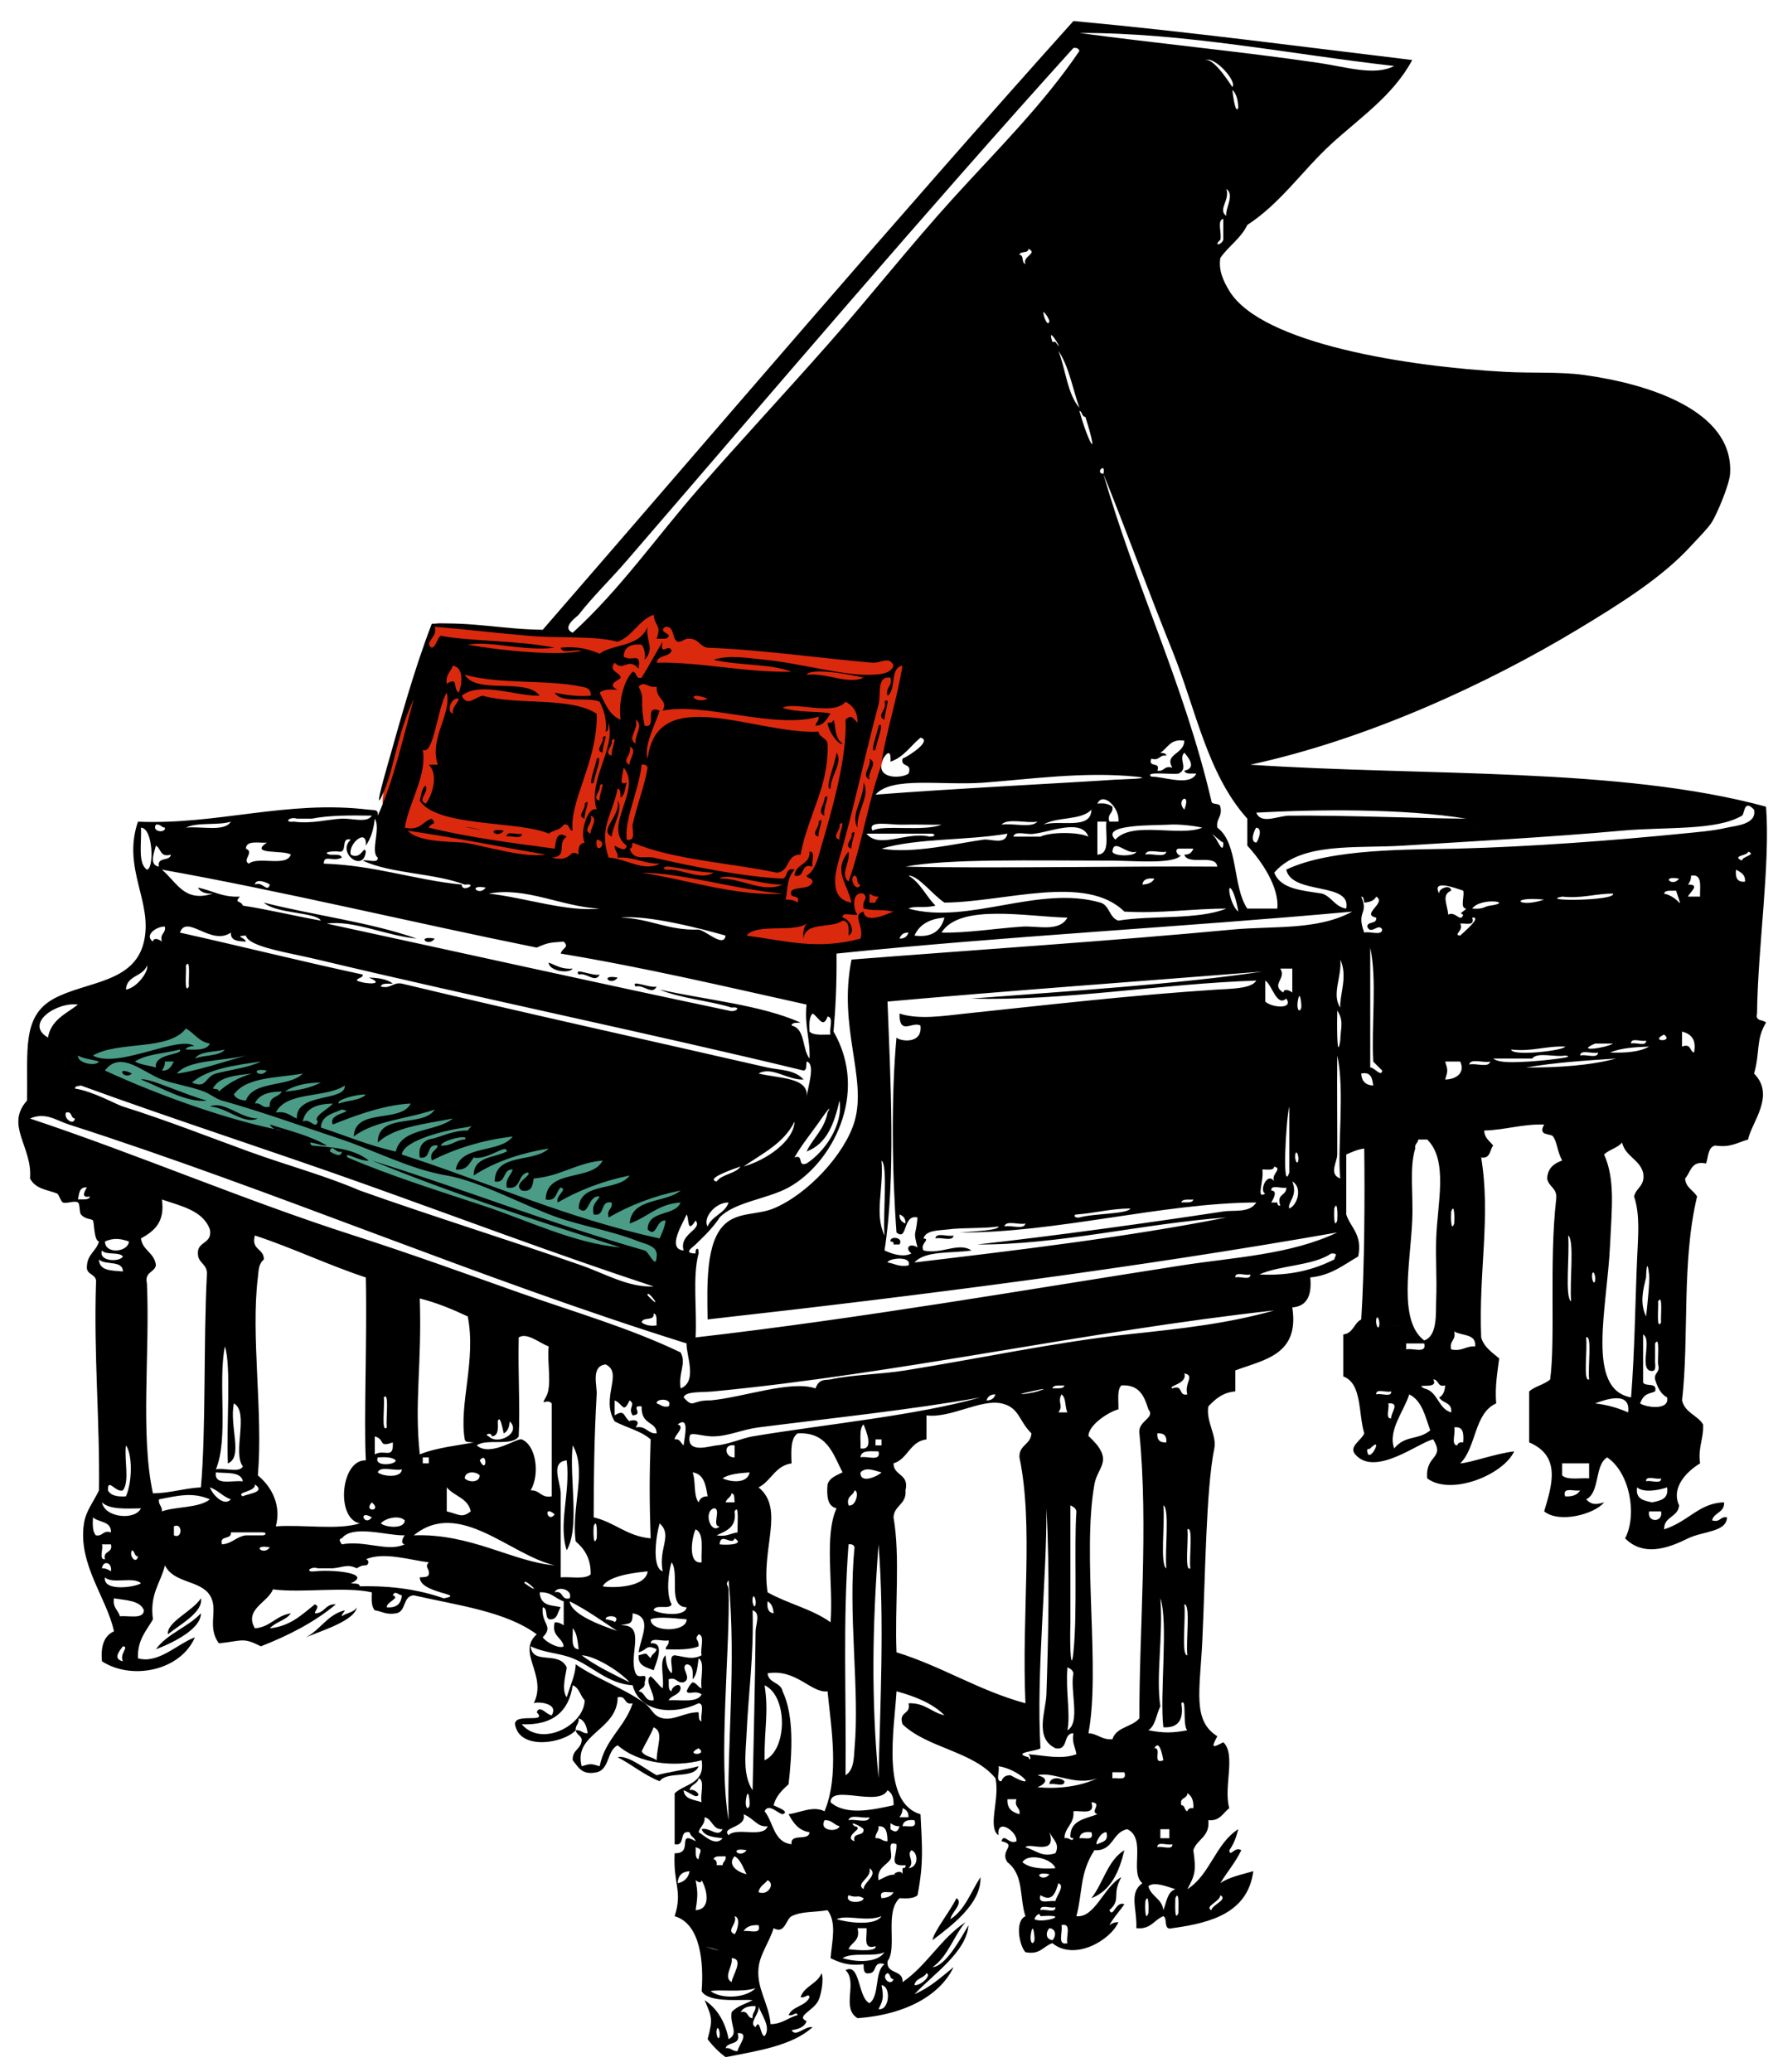 <?xml version="1.0" encoding="UTF-8" standalone="no"?>
<svg
   id="piano_xA0_Image_1_"
   xml:space="preserve"
   viewBox="0 0 142.32 165.84"
   version="1.1"
   x="0px"
   y="0px"
   enable-background="new 0 0 142.32 165.84"
   sodipodi:docname="piano.svg"
   inkscape:version="1.2.2 (732a01da63, 2022-12-09)"
   xmlns:inkscape="http://www.inkscape.org/namespaces/inkscape"
   xmlns:sodipodi="http://sodipodi.sourceforge.net/DTD/sodipodi-0.dtd"
   xmlns="http://www.w3.org/2000/svg"
   xmlns:svg="http://www.w3.org/2000/svg"
   xmlns:rdf="http://www.w3.org/1999/02/22-rdf-syntax-ns#"
   xmlns:cc="http://creativecommons.org/ns#"
   xmlns:dc="http://purl.org/dc/elements/1.1/"><defs
   id="defs224"><inkscape:path-effect
     effect="bspline"
     id="path-effect1121"
     is_visible="true"
     lpeversion="1"
     weight="33.333"
     steps="2"
     helper_size="0"
     apply_no_weight="true"
     apply_with_weight="true"
     only_selected="false" /><inkscape:path-effect
     effect="bspline"
     id="path-effect509"
     is_visible="true"
     lpeversion="1"
     weight="33.333"
     steps="2"
     helper_size="0"
     apply_no_weight="true"
     apply_with_weight="true"
     only_selected="false" /></defs><sodipodi:namedview
   id="namedview222"
   pagecolor="#505050"
   bordercolor="#eeeeee"
   borderopacity="1"
   inkscape:showpageshadow="0"
   inkscape:pageopacity="0"
   inkscape:pagecheckerboard="0"
   inkscape:deskcolor="#505050"
   showgrid="false"
   inkscape:zoom="5.0470334"
   inkscape:cx="97.681145"
   inkscape:cy="71.725303"
   inkscape:window-width="1920"
   inkscape:window-height="1017"
   inkscape:window-x="-8"
   inkscape:window-y="-8"
   inkscape:window-maximized="1"
   inkscape:current-layer="piano_xA0_Image_1_" />
<path
   style="fill:#db290e;stroke:none;stroke-width:2.646;paint-order:markers stroke fill;stroke-opacity:1;fill-opacity:1"
   d="m 31.068,61.775 c 0.502,-1.997 1.529,-5.616 2.218,-7.858 0.689,-2.242 1.039,-3.106 1.249,-3.561 0.21,-0.456 0.28,-0.502 1.051,-0.444 0.771,0.059 2.242,0.222 3.48,0.374 1.238,0.152 2.242,0.292 3.433,0.385 1.191,0.093 2.569,0.14 3.946,-0.082 1.377,-0.222 2.755,-0.712 4.308,-1.284 1.553,-0.572 3.281,-1.226 5.476,-1.167 2.195,0.059 4.857,0.829 8.115,1.588 3.257,0.759 7.11,1.506 8.779,2.545 1.669,1.039 1.155,2.37 0.455,3.608 -0.7,1.237 -1.588,2.382 -2.102,3.141 -0.514,0.759 -0.654,1.133 -0.922,2.195 -0.269,1.063 -0.665,2.814 -1.016,4.297 -0.35,1.483 -0.654,2.697 -0.256,3.631 0.398,0.934 1.495,1.588 2.067,2.242 0.572,0.654 0.618,1.308 0.256,2.008 -0.362,0.7 -1.133,1.447 -2.346,1.984 -1.214,0.537 -2.872,0.864 -4.611,1.074 -1.74,0.21 -3.561,0.304 -4.589,-0.186 -1.028,-0.49 -1.261,-1.564 -2.732,-2.627 -1.471,-1.063 -4.179,-2.114 -7.659,-2.884 -3.479,-0.771 -7.729,-1.261 -10.414,-1.623 -2.685,-0.362 -3.806,-0.595 -4.834,-0.934 -1.027,-0.338 -1.961,-0.782 -2.522,-1.214 -0.561,-0.432 -0.748,-0.852 -0.899,-1.261 -0.152,-0.409 -0.269,-0.806 -0.339,-1.191 -0.07,-0.385 -0.094,-0.759 0.408,-2.756 z"
   id="path1119"
   inkscape:path-effect="#path-effect1121"
   inkscape:original-d="m 30.542552,63.39681 c 1.028425,-3.618339 2.05585,-7.237678 3.082276,-10.858017 0.351265,-0.862988 0.701517,-1.726942 1.050775,-2.591914 0.07105,-0.0457 0.141104,-0.0924 0.210156,-0.140103 1.472115,0.164457 2.943172,0.327908 4.413258,0.490362 1.005095,0.141106 2.00915,0.281207 3.012224,0.42031 1.378712,0.0477 2.756368,0.0944 4.133052,0.140104 1.378712,-0.489372 2.756368,-0.979724 4.133052,-1.471087 1.728977,-0.652829 3.456885,-1.306632 5.183827,-1.961448 2.663019,0.771585 5.324931,1.542138 7.985897,2.311707 3.853922,0.748233 7.70669,1.495437 11.558534,2.241655 -0.512723,1.33201 -1.026425,2.662966 -1.541138,3.992949 -0.886339,1.145201 -1.773643,2.289356 -2.661965,3.432534 -0.139106,0.374617 -0.279207,0.748218 -0.42031,1.120828 -0.395968,1.752328 -0.79292,3.503586 -1.19088,5.253879 -0.302563,1.215254 -0.606115,2.42946 -0.910672,3.64269 1.098499,0.654829 2.195954,1.308632 3.292431,1.961448 0.0477,0.654829 0.0944,1.308632 0.140103,1.961448 -0.769584,0.748233 -1.540138,1.495437 -2.311707,2.241655 -1.656924,0.327915 -3.314781,0.654816 -4.973672,0.980724 -1.820381,0.0944 -3.64169,0.187805 -5.464034,0.280207 -0.232511,-1.073148 -0.466012,-2.147253 -0.700518,-3.222379 -2.707721,-1.049797 -5.416333,-2.100552 -8.126,-3.152328 -4.248889,-0.489371 -8.498609,-0.979724 -12.749413,-1.471086 -1.11985,-0.23251 -2.240656,-0.466011 -3.362483,-0.700517 -0.933042,-0.44267 -1.867046,-0.886322 -2.802069,-1.330983 -0.185809,-0.419319 -0.372609,-0.83962 -0.560414,-1.260931 -0.115755,-0.395968 -0.232506,-0.792919 -0.350259,-1.190879 -0.02235,-0.372617 -0.0457,-0.746219 -0.07005,-1.120828 z" /><path
   style="fill:#4b9c86;stroke:none;stroke-width:2.646;paint-order:markers stroke fill"
   d="m 6.352,86.222 c 1.331,0.362 3.76,1.203 7.169,2.382 3.409,1.179 7.799,2.697 14.092,4.892 6.293,2.195 14.489,5.067 19.334,6.772 4.845,1.705 6.34,2.242 6.876,2.009 0.537,-0.233 0.116,-1.237 -0.036,-2.008 -0.152,-0.771 -0.035,-1.308 0.163,-1.868 0.198,-0.561 0.479,-1.144 0.794,-1.693 0.315,-0.549 0.666,-1.063 -0.747,-1.961 -1.412,-0.899 -4.588,-2.183 -9.129,-3.899 -4.542,-1.716 -10.449,-3.865 -15.166,-5.487 -4.717,-1.623 -8.243,-2.72 -10.998,-3.269 -2.755,-0.549 -4.74,-0.549 -6.34,-0.386 -1.6,0.163 -2.814,0.49 -3.97,0.969 -1.156,0.479 -2.254,1.109 -2.884,1.705 -0.631,0.596 -0.794,1.156 -0.759,1.378 0.035,0.221 0.269,0.105 1.6,0.467 z"
   id="path507"
   inkscape:path-effect="#path-effect509"
   inkscape:original-d="m 5.2538793,85.74331 c 2.4294598,0.841621 4.8579197,1.682242 7.2853797,2.521862 4.390995,1.518818 8.780816,3.036575 13.169724,4.553362 8.197215,2.873179 16.393103,5.745242 24.588155,8.616366 1.495467,0.53807 2.989873,1.07512 4.48331,1.61119 -0.419319,-1.0031 -0.83962,-2.00715 -1.260931,-3.01223 0.117755,-0.536072 0.234506,-1.073124 0.350259,-1.611188 0.281212,-0.582776 0.561414,-1.166528 0.84062,-1.751293 0.351266,-0.512723 0.701518,-1.026425 1.050776,-1.541138 -3.174741,-1.283307 -6.350356,-2.567563 -9.527034,-3.852845 -5.906814,-2.147295 -11.814391,-4.295505 -17.723086,-6.444758 -3.525008,-1.096499 -7.050874,-2.193954 -10.577811,-3.292431 -1.983838,0.001 -3.968597,0.001 -5.954396,0 -1.213254,0.327914 -2.42746,0.654816 -3.6426898,0.980724 -1.096499,0.631478 -2.1939541,1.261931 -3.2924311,1.891397 -0.1624573,0.561425 -0.325908,1.121827 -0.490362,1.681241 0.2345104,-0.115755 0.4680115,-0.232506 0.7005172,-0.350259 z" /><g
   clip-rule="evenodd"
   fill-rule="evenodd"
   id="g217">
	<path
   d="m69.6 60.72c0.726 0.363-0.199 1.053 0 1.68-0.726-0.363 0.199-1.053 0-1.68z"
   id="path145" />
	<path
   d="m40.32 66.48c-0.527 0.733-1.537-0.277 0 0z"
   id="path147" />
	<path
   d="m40.56 66.96c-0.041-0.521 0.851-0.109 1.2-0.24 0.04 0.52-0.851 0.109-1.2 0.24z"
   id="path149" />
	<path
   d="m65.04 69.36c-1.048-0.328-0.511 0.93-1.44 0.72 0.054-0.986 1.259-0.821 1.2-1.92 0.52-0.04 0.109 0.851 0.24 1.2z"
   id="path151" />
	<path
   d="m34.8 75.12c-0.527 0.733-1.537-0.277 0 0z"
   id="path153" />
	<path
   d="m49.44 78.24c-0.527 0.733-1.537-0.277 0 0z"
   id="path155" />
	<path
   d="m74.88 99.12c0.03-0.53 1.019-0.103 1.44-0.24-0.03 0.53-1.018 0.102-1.44 0.24z"
   id="path157" />
	<path
   d="m71.28 99.36c-0.095-0.465 1.093-0.35 0.72 0.24h-0.48c0.044-0.204-0.094-0.226-0.24-0.24z"
   id="path159" />
	<path
   d="m13.44 130.8c-0.11-0.995 1.989-1.847 2.64-2.88 0.215 1.1-1.711 2.12-2.64 2.88z"
   id="path161" />
	<path
   d="m16.08 129.12c0.023 1.228-2.15 2.327-3.6 2.88 0.896-1.26 2.562-1.76 3.6-2.88z"
   id="path163" />
	<path
   d="m85.2 142.56c0.04 0.521-0.852 0.109-1.2 0.24 0.024-0.61 0.895-0.57 1.2-0.24z"
   id="path165" />
	<path
   d="m87.36 151.92c0.954-1.205 1.295-3.025 2.64-3.84-0.416 1.74-1.077 3.24-2.64 3.84z"
   id="path167" />
	<path
   d="m97.92 139.44c1.041 0.978-0.011 3.618 0.48 5.279-0.516 0.364-0.718 1.043-1.681 0.96 0.144 1.344-0.902 1.498-1.2 2.4 0.25 1.689 0.123 2.005-0.479 3.12 1.823-1.137 2.257-3.663 4.08-4.8-0.162 0.638-0.378 1.222-0.72 1.68 0.058 0.618 0.412-0.33 0.96 0-0.465 0.976-1.137 1.744-1.681 2.64 0.708-0.492 1.711-0.689 2.641-0.96-0.428 3.253-3.231 4.129-6.48 4.561-0.774 0.215-0.337-0.783-0.72-0.96-0.749 0.291-0.996 1.084-2.16 0.96 0.063-1.573-0.618-2.813 0.48-3.601-1.057-0.885 0.353-3.561-1.2-4.319-1.226 0.215-1.101 1.779-2.641 1.68-1.201 1.886-0.915 3.275-1.439 5.28 1.49 0.168 2.211-2.398 3.6-3.12-0.815 1.441 0.037 1.755-0.96 2.64 0.309 0.671 0.496-0.756 1.2-0.479-0.388 0.571-0.862 1.058-1.2 1.68 0.193-0.127 0.39-0.25 0.72-0.24-0.627 1.447-3.512 3.134-5.279 1.68-0.73 0.229-0.966 0.955-2.16 0.721-0.479-0.499-0.877-2.483 0-2.88-0.495-1.479-0.099-3.288-1.44-4.32-0.658-0.951 0.835-1.384-0.479-1.68 0.204-0.704 0.604 0.312 1.2 0 0.123-0.716-1.585-1.957-1.44-0.48-0.906-0.63 0.128-2.927-0.24-4.56-1.757-2.163-5.437-2.403-7.439-4.32-0.355-1.074 0.702-0.737 0.479-1.68 1.334-0.054 1.826 0.734 2.88 0.96-0.962-0.958-2.332-1.509-3.84-1.92-0.172 2.983-1.269 8.911 1.92 9.84 0.131 2.658 0.26 3.892-0.239 6.479-0.284 0.276-0.849 0.271-1.44 0.24-1.221 1.146-0.151 3.981-0.96 5.04-0.129 1.089 1.279 0.641 1.2 1.68 1.946-1.333 3.062-3.496 5.04-4.8-0.963 1.118-1.403 2.757-2.641 3.601 1.037-0.088 2.174-2.145 2.88-3.36-0.164 2.157-2.807 3.912-4.319 5.52 1.234-0.525 2.148-1.371 3.12-2.159-1.008 2.147-3.699 3.796-7.68 4.079-1.342-0.792 0.045-2.874-0.96-3.84 1.188-0.621 0.976 2.219 1.92 2.641 0.834-0.605 0.363-2.517 1.2-3.12-0.947-0.308-0.581 0.699-1.2 0.72-0.512 0.112-0.457-0.343-0.48-0.72-1.206 0.165-1.937-0.144-2.64-0.48 0.114-1.388 0.508-2.838-0.24-3.84-1.154 0.184-2.082 0.081-2.88 0.48-0.454 0.228-0.523 1.463-1.44 0.96-0.348 1.127-1.075 2.058-1.2 3.12-0.199 1.689 0.813 2.85 0.96 4.56 0.949-0.011 1.392-0.528 2.16-0.72-0.104-0.356-0.307 0.095-0.72 0 0.306-0.734 1.374-0.706 1.68-1.44-0.104-0.356-0.307 0.095-0.72 0 0.3-0.899 1.343-1.057 1.68-1.92 0.203 0.521-0.049 1.749-0.24 2.16-0.395 0.854-1.861 1.283-0.96 1.68-0.166 0.475-0.64 0.64-1.2 0.721 0.32 0.608 1.065-0.353 1.68-0.24-1.635 1.484-4.352 1.888-6.96 2.399-0.551-0.409-1.031-0.889-1.44-1.439 0.438-1.649 0.339-1.739-0.24-3.12 1.007 0.673 1.644 1.716 1.92 3.12 0.853-0.478 0.071-1.099 0.24-2.16 0.404-0.476 1.103-0.657 1.68-0.96-0.73-0.107-3.5 0.28-4.08-0.72 0.168-2.164-0.044-5.39-2.16-6 0.655-2.042-0.134-2.573 0-5.04 1.564 0.044 0.099-1.864 1.68-0.96-0.085-0.315-0.423-0.378-0.48-0.721-0.917-0.197-0.283 1.157-1.2 0.96v-4.08c0.823-0.776 2.458-0.741 2.16-2.64-2.118 0.563-5.003 0.308-6.72-1.2-0.868 0.412-0.636 1.925-1.68 2.16-1.218 0.259-1.477-0.443-1.92-0.96-0.061-0.86 0.721-0.879 0.72-1.68-0.085-0.315-0.422-0.378-0.48-0.72-0.952 1.024-4.24 1.584-4.8-0.24-0.524-1.337 2.661-0.204 1.68-1.2 0.218-0.651 0.841 0.244 1.2 0.24 0.613-1.044-1.292-1.105-1.44-0.96 1.125-2.252-1.403-4.062 0.24-5.521-2.481-1.839-6.325-2.314-9.84-3.12-0.915 0.045-0.581 1.34-1.44 1.44-0.779 0.139-1.117-0.163-1.68-0.24-0.276-0.283-0.271-0.849-0.24-1.439-2.126-0.487-5.615 0.068-7.92-0.24-0.375 1.046-2.329 1.588-1.44 3.12 1.254-0.106 1.69-1.03 2.88-1.2-0.394 0.566-1.236 0.684-1.68 1.2 1.661-0.18 2.572-1.108 3.6-1.92 0.427 0.176 0.034 0.436 0 0.72 0.8 0.001 0.819-0.781 1.68-0.72-1.699 1.42-3.757 2.482-6 3.359-1.464-0.743-1.451-0.434-3.36-0.24-0.997-1.337 0.003-2.701-0.72-3.84-0.789-1.241-2.879-0.943-3.6-2.399-0.341 1.419-1.241 2.279-0.96 4.319-0.521 0.92-1.253 1.627-1.2 3.12 1.634 0.467 3.135-1.148 4.56-1.68-1.167 2.692-5.066 3.458-7.44 1.92-0.117-1.236 0.183-2.058 0.96-2.4-0.555-2.644-2.908-5.383-2.4-8.64 0.157-1.006 0.727-1.659 1.2-2.64 0.075-5.675-0.424-10.775-0.24-16.561 0.13-0.85-0.85-0.59-0.72-1.439 0.053-0.907 0.754-1.166 0.96-1.92-0.4-0.05-0.38-1.525-0.48-1.681-0.097-0.151-0.606-0.065-0.96-0.479-0.148-0.174-0.064-0.841-0.24-0.96-0.265-0.18-0.894 0.111-1.2 0-0.181-0.065-0.315-0.654-0.48-0.721-0.792-0.313-1.689-0.338-2.16-1.199 0.22-2.531-2.025-4.243-0.24-6.24 0.087-3.929-0.454-6.745 2.16-8.16 2.58-1.396 6.433-1.22 7.2-4.56 0.735-3.197-1.767-5.834-0.48-9.6 6.379 0.271 11.929-1.754 18.48-0.96 0.465 0.057 0.764-0.055 0.72 0.48 1.261-2.818 2.008-6.152 2.88-9.36-1.443 3.162-1.518 5.383-2.4 7.44-0.853 1.987-0.061-0.867 0.24-1.92 1.062-3.725 2.121-7.673 3.6-11.52 3.28-0.16 5.789 0.451 8.88 0.48 14.126-16.274 28.1-32.7 42.48-48.72 9.229 0.85 18.12 2.04 27.12 3.12-1.516 2.836-4.197 4.63-6.48 6.72-2.291 2.098-4.057 4.751-6.72 6.48-0.516 1.084-1.506 1.693-2.16 2.64-0.171 1.039 0.29 1.93 0.721 2.64 2.57 4.243 14.366 6.07 22.08 6.48 2.204 0.117 4.33-0.017 6.239 0.24 5.192 0.699 12.086 2.854 11.761 7.92-0.058 0.895-1.053 3.212-1.44 3.84-0.321 0.521-1.199 1.391-1.68 1.92-2.3 2.531-5.703 4.661-9.12 6.72-7.271 4.381-16.862 8.788-26.16 10.8 13.949 0.931 29.585 0.175 41.28 3.36 0.352 4.609-0.665 11.289-0.721 16.56-0.165 0.645 0.496 0.464 0.721 0.72-0.829 1.343-0.469 2.4-0.96 4.08 1.743 1.742-0.215 3.931-0.48 5.28-0.817 0.223-1.407 0.672-2.64 0.479-0.582 0.139-0.534 0.906-0.721 1.44-1.224-0.265-1.214 0.706-1.68 1.2 0.057 0.743 0.668 0.932 0.96 1.439-1.254 5.242-0.622 11.196-1.2 16.32 0.218 0.982 1.225 1.176 1.681 1.92 0.056 1.176-0.423 1.817-0.24 3.12-0.984 0.587-2.361 1.888-1.68 3.36-0.075 0.965-1.217 0.863-1.2 1.92 1.976-0.633 2.803-2.114 4.8-2.16 0.043 0.843-0.811 0.789-0.96 1.439 0.679 0.198 0.622-0.338 1.2-0.239-0.059 1.192-1.893 1.09-3.12 1.68-1.096 0.526-3.4 1.67-5.04 0 1.002-1.936 0.341-5.301-1.44-6.48-1.032 0.647-0.554 2.807-1.68 3.36 0.454 0.477 0.842 0.409 1.44 0.24-0.78 0.955-3.599 1.7-4.801 0.72 0.602-2.027 1.408-4.416-1.199-5.52v-4.08c0.463-0.417 1.216-0.544 1.68-0.96 0.434-3.312-0.086-9.426 0.479-14.4 0.13-0.93-0.611-0.988-0.72-1.68 0.042-0.839 0.553-1.208 1.2-1.44-0.428-0.818-0.37-1.394-0.72-1.92-0.188-0.282-1.258 0.003-0.721-0.96-1.805-0.045-3.085 0.435-4.8 0.48 0.027 0.612 0.44 0.84 0.72 1.199-0.283 0.356-0.207 1.072-0.96 0.96 0.783 4.773-0.211 9.056 0 14.4 0.234 0.807 0.884 1.197 1.44 1.68-0.14 1.141-0.347 2.214-0.24 3.601-1.78 0.779-1.577 3.542-2.88 4.8 0.771-0.034 2.878-0.799 4.32-0.96-0.886 1.896-5.069 3.58-6.96 2.16-0.175-1.913 1.459-1.537 0.479-3.12-1.06 0.179-4.654 3.068-6.239 1.2-0.552-0.622 0.487-1.108 0.72-1.681-0.484-1.595-0.161-3.999-1.681-4.56v-3.36c0.799-0.081 0.852-0.909 1.44-1.2 0.27-4.219 0.287-9.941 0.24-13.68-0.562 0.079-0.992 0.288-1.44 0.48v4.8c0.354 1.085 1.306 1.575 0.96 3.359-1.171 0.67-2.163 1.517-3.84 1.681 0.138 1.418-0.25 2.31-1.439 2.399 0.589 3.79-2.227 4.174-4.561 5.04v1.681c-1.034 0.085-1.607 0.632-2.16 1.199-0.205 1.203 0.693 2.334 0.48 3.36-0.669 3.23-0.721 10.315-0.96 15.36-0.191 4.038-0.816 6.429 1.2 7.68-0.487 0.92-0.439 0.97 0.481 0.48zm-24.72 19.44c0.545 0.043 1.398-0.811 0.96-0.96-0.218 0.42-0.884 0.4-0.96 0.96zm-18-15.6c0.392-0.175 1.044 0.477 0.48 0.479-0.355-0.125-0.605-0.354-0.96-0.479 0.056 0.744 0.851 0.749 1.44 0.96-0.146-0.574 0.301-1.741-0.24-1.92-0.07 0.49-0.649 0.47-0.72 0.96zm-8.16-4.56c-0.08-0.56-0.246-1.034-0.72-1.2 0.054 0.454-0.271 0.53-0.24 0.961 0.454-0.05 0.529 0.27 0.96 0.24zm-1.68-5.28c-0.013 0.395-0.464 1.772 0 2.399 0.325-1.027 0.721-1.891 0.72-2.64 1.515 1.078 3.882 1.93 5.52 3.12 0.621 0.451 0.665 1.031 1.44 1.199 0.928 0.202 1.803-0.497 2.88-0.479 0.038 0.282-0.041 0.682 0.24 0.72-0.138-0.422 0.29-1.41-0.24-1.439-2.037 0.991-4.729 0.718-5.28-1.44-1.978-0.12-3.214-1.52-4.8-2.16-1.054-0.426-2.253-0.421-3.36-0.96 0.135 1.54 2.228 0.32 2.88 1.68zm60.24-128.4c2.127 0.313 4.445 1.061 6 0.24-8.2-0.917-16.836-2.683-25.2-2.64 6.222 0.84 13.088 1.5 19.2 2.4zm-49.68 34.08c3.382-3.867 6.911-7.659 10.32-11.52 3.417-3.87 6.603-7.931 10.08-11.76 3.44-3.789 7.175-7.461 10.08-11.76-0.054-0.187-0.201-0.279-0.48-0.24-11.949 13.218-24.158 27.597-35.76 41.04-1.31 1.518-2.739 2.896-3.84 4.32-0.119 0.154-1.434 1.011-0.48 1.44 3.78-3.435 6.711-7.669 10.08-11.52zm42.72-32.16c0.413-0.413-1.384-2.468-2.159-2.16 0.742-0.159 2.146 2.174 2.159 2.16zm0.48 1.68c-0.025-0.615-0.136-1.144-0.48-1.44 0.059 0.444 0.243 1.966 0.48 1.44zm-0.96 8.64c-0.083-0.662 0.688-1.685 0-2.16 0.319 0.898-0.716 1.659 0 2.16zm-0.24 1.92v-1.68c-0.536 0.104-0.097 1.183-0.24 1.68-0.566 0.476 0.022 0.476 0.24 0zm-16.32 1.2c0.396 0.004 0.135 0.666 0.48 0.72-0.259-0.613 1.033-0.84 0.24-1.2-0.004 0.396-0.666 0.134-0.72 0.48zm2.4 5.28c-0.116-0.284-0.256-0.544-0.48-0.72-0.037 0.321 0.377 1.323 0.48 0.72zm0.24 1.68c0.008 0.024 0.218-0.019 0.24 0 0.933 1.316-0.806-1.699-0.24 0zm0.48 0.72c0.586 1.495 0.714 3.446 1.681 4.56-0.545-1.537-0.839-3.323-1.681-4.56zm2.16 5.28c-0.317-0.002-0.22-0.42-0.479-0.48 0.621 2.308 1.695 4.394 0.479 0.48zm12.96 34.32v-2.16c-3.217-3.58-4.123-8.779-6-13.44-1.921-4.77-3.685-9.608-5.52-14.16 0.229-0.997-0.719-0.048 0 0 2.579 9.021 6.438 16.762 8.64 26.16 0.004 0.396 0.666 0.134 0.72 0.48 0.192 0.833-0.357 0.922-0.239 1.68 1.705 1.254 1.202 4.718 2.399 6.48h2.4c0.17-1.728-1.27-3.823-2.4-5.04zm-62.4-16.08c2.768 0.488 7.41 0.93 9.12 0.48-0.497-0.143-1.577 0.296-1.68-0.24 1.345-0.145 2.273 0.127 3.12 0.48 1.054-0.813 3.156-0.478 3.84-2.16-0.199 1.064 0.628 1.734-0.24 2.64 0.077-0.556-0.039-0.921-0.24-1.2-0.896-0.096-1.408 0.192-1.44 0.96 0.773 0.443 1.394-0.45 1.2 0.96-0.872-0.98-1.176 0.288-1.92-0.48-0.553 0.692 0.454 0.754 0.48 1.2 0.008 0.14-1.257 0.521-0.24 0.96-0.592-0.032-1.156-0.037-1.44 0.24 0.433 0.848 0.76 1.8 1.68 2.16-0.207-1.367 0.249-3.15 0.96-3.84 0.378 0.022 0.188 0.612 0.72 0.48 0.579-0.942 1.106-1.935 1.68-2.88-0.254 1.279 0.505 0.06 0.72 0.72-0.19 0.529-1.128 0.312-1.2 0.96 3.371-0.087 7.186 0.804 10.8 0.72-1.732-0.667-4.323-0.477-6.24-0.96 1.274-0.41 2.786-0.125 4.08 0 2.893 0.28 6.418 1.328 8.64 1.2 0.451-0.026 1.444-0.025 1.68-0.72-0.335-0.817-1.027-0.186-1.68-0.24-3.745-0.309-8.981-1.054-13.2-1.2-0.624-0.096-0.724-0.716-1.44-0.72-0.454-0.054-0.53 0.271-0.96 0.24-0.493-0.227-0.204-1.236-0.96-1.2-0.783 0.477 0.849 0.549 0 0.96h-0.72c0.397-1.143-0.11-0.886-0.24-1.92-1.228 0.452-1.65 1.709-2.88 2.16-1.967-0.505-4.535-0.246-7.2-0.48-2.394-0.21-5.33-0.544-7.44-0.72 0.304 0.806-0.939 1.27-0.24 1.68 0.409-0.151 0.395-0.725 0.72-0.96 2.186 0.449 6.34 0.374 9.12 0.96-2.554 0.311-5.162-0.595-6.96-0.24zm-1.68 3.12c1.006-0.576 0.429 0.321 0.96 0.72 0.266-0.667 0.438-2.03-0.48-2.16-0.138 0.502-0.595 0.685-0.48 1.44zm35.52 6.24c0.077-1.318-0.533-0.394-0.72 0 0.452-2.667 1.239-5.001 1.68-7.68-1.05 0.151-0.458 1.942-1.2 2.4-0.174-0.734 0.414-0.706 0.24-1.44-1.148-0.176-0.728 1.307-0.96 2.16-1.002 3.688-2.14 8.978-3.12 12.24-0.398 1.324-0.819 3.336 0.96 3.6-0.365-1.601-1.501-2.551-0.24-4.08 0.182 0.838-0.727 1.812 0 2.4 1.063-2.937 1.574-6.426 2.64-9.36-0.208 1.133 1.594 1.111 2.16 0.72 0.348-0.907-0.659-0.46-0.479-1.2 0.569-0.248 2.404-1.462 1.439-1.68-0.791 0.649-1.327 1.552-2.4 1.92zm-2.4 9.84c-0.396-0.003-0.134-0.666-0.48-0.72-0.5 0.186 0.177 1.443 0.48 0.72zm20.4-8.4c0.325-0.022 3.258-0.083 1.68-0.24-4.258-0.425-8.641 0.219-12.24 0.48-3.366 0.244-7.341-0.533-8.64 0.96 5.827-0.463 15.466-0.946 19.2-1.2zm-24.72-8.4c1.611-0.166 3.348 0.806 4.56 0.24-1.052-0.28-4.232-0.818-4.56-0.24zm-15.84 3.84c-0.038 0.283 0.041 0.682-0.24 0.72 0.107-1.067-0.17-1.75-0.48-2.4-1.021-0.42-3.062 0.182-3.6-0.72 0.877 0.163 1.745 0.335 2.88 0.24 0.061-0.63-0.479-0.668-0.72-0.72-2.724-0.59-6.543-0.159-9.36-0.96 0.945 1.615 4.913 0.207 6 1.68-1.897 0.052-4.796-1.168-6.24 0 0.441 0.909 0.987 0.151 1.68 0 2.735 0.784 6.985 0.055 9.12 1.44 0.123 3.711-2.212 7.022-1.92 9.36-0.378-0.022-0.188-0.612-0.72-0.48-0.218 0.422-0.841 0.439-1.2 0.72-2.325-1.042-8.946-0.497-10.32-2.64 0.133-0.427 0.123-0.997 0.48-1.2 0.26 0.615-0.729 1.144 0 1.44 0.585-0.746 1.007-2.381 0.24-3.12h0.72c-0.695-2.162 1.126-4.02 0.72-5.76-0.729 1.091-1.05 5.113-1.92 4.56 0.358 2.047-1.082 4.133-1.44 6.24 1.237 0.277 1.42-0.5 2.16-0.72 0.476 0.553-0.061 0.267-0.24 0.72 3.151 0.769 6.617 1.223 10.08 1.68 0.092-0.475 0.093-1.521 0.96-0.96-0.852 0.548 0.176 1.57-1.2 1.68 1.715 0.423 1.322-0.791 2.16-0.24-0.067-0.547 0.058-0.902 0.48-0.96-0.418-0.826 0.263-2.977 0.96-2.64-0.736-2.334 1.518-4.824 0.96-6.96zm-1.44 8.88c-0.066-0.421 0.676-1.198 0-1.44 0.26 0.615-0.729 1.144 0 1.44zm0.72-2.64c-0.082-0.452 0.556-1.749 0-1.2 0.144 0.427-0.704 0.997 0 1.2zm0.96-3.6c-0.082-0.452 0.556-1.749 0-1.2 0.144 0.428-0.704 0.997 0 1.2zm2.64-2.4c1.07 0.27-0.146-1.746 1.2-1.2-0.349 1.096-1.296 2.857-0.96 3.84 0.746-6.117 8.636-1.927 13.68-2.16 0.071 0.489 0.649 0.471 0.72 0.96 0.127 3.437-1.533 5.595-2.16 8.88-1.165-0.045-0.839 1.401-1.92 1.44-3.837-0.803-8.26-1.02-11.52-2.4-0.054 0.187-0.007 0.474-0.24 0.48 0.328 1.019 1.246 0.567 1.92 0.72 3.067 0.697 7.029 1.513 10.32 1.68 0.462-0.097 0.189-0.93 0.96-0.72-0.684 0.766-0.511 1.614-0.72 2.4 0.418-0.018 0.747 0.054 0.96 0.24 0.297-0.777-0.776-0.184-0.48-0.96 0.507-0.356 1.487-0.05 1.68-0.72-0.003-0.317-0.421-0.219-0.48-0.48 0.734-0.393 0.961-1.594 1.2-2.4 0.93-3.136 2.066-7.245 1.92-10.08 0.489-0.481 0.639-0.062 0.96 0.24 0.017-0.897-0.386-1.374-0.96-1.68-0.905 1.171-4.079-0.032-5.04 0.48 1.027 0.418 3.337 0.269 3.84 0.48-0.309 0.411-0.496 0.944-1.2 0.96 0.013-0.307 0.308-0.333 0.24-0.72-3.524 1.035-9.187-1.186-12.48-0.48 0.477-0.862-0.531-0.861-0.48-1.92-0.755 0.12-0.938-0.523-1.44 0 0.556 1.098 0.039 0.912 0.48 3.12zm5.04-2.16c-1.88-0.724-1.046 0.51 0 0zm-20.4 1.2c-0.037-0.597 0.377-0.743 0.48-1.2-0.596-0.169-1.016 1.026-0.48 1.2zm14.64 2.4c-0.139-0.641 0.71-1.5 0-1.92 0.277 0.78-0.733 1.476 0 1.92zm42 0.72c0.187 0.054 0.474 0.006 0.48 0.24-0.579-0.098-0.522 0.438-1.2 0.24-0.297 0.776 0.776 0.183 0.479 0.96 0.579 0.098 0.522-0.438 1.2-0.24-0.66-1.122 0.938-1.039 0.96-2.16-1.14-0.181-1.314 0.605-1.919 0.96zm-42.48 0.96c-0.066-0.421 0.676-1.198 0-1.44 0.26 0.615-0.729 1.144 0 1.44zm43.92 0.72c-0.578 0.078-2.743-0.205-2.16 0.24 1.021-0.016 3.062 0.808 3.6-0.24-0.358-0.041-0.886 0.086-0.96-0.24 0.986-0.192 0.377-1.008 0-1.44-0.514 0.525 0.388 1.292-0.48 1.68zm-44.16 5.28c0.815 0.176 0.407-0.859 0.48-1.2 0.321-1.502 0.94-3.044 1.2-4.56-0.053-0.187-0.201-0.279-0.48-0.24-0.215 2.052-1.38 4.343-1.2 6zm0-4.56c-0.133 0.427-0.124 0.997-0.48 1.2-0.038-0.282 0.041-0.681-0.24-0.72-0.456 2.207-1.521 3.134-0.72 5.52 1.32 0.044 2.817 1.175 4.08 0.48-1.3 0.02-1.995-0.564-3.36-0.48 0.054-0.454-0.271-0.53-0.24-0.96 0.147 0.07 0.924 0.597 0.96 0-2.011-1.489 1.291-4.454-0.24-6.24-0.217 1.224-0.293 1.348 0.24 1.2zm38.88 1.92c0.099 0.578-0.438 0.521-0.24 1.2h0.72c0.144-1.088-1.237-2.442-1.68-1.44 0.556-0.076 0.922 0.038 1.2 0.24zm5.76 0.24c0.591-1.492-0.752-0.791 0 0zm44.64 0.48c-2.094 1.224-6.022 0.877-9.601 1.2-5.792 0.523-12.194 0.864-17.52 1.2-3.776 0.238-8.205-0.312-10.32 2.16 0.503 1.337 2.258 1.423 3.84 1.68 0.771 0.269 1.022 1.058 1.92 1.2 0.454-2.166-4.354-1.063-4.8-3.12 3.588-1.716 9.918-1.586 13.68-1.68 5.909-0.147 12.785-0.676 18-1.2 1.112-0.112 2.493-0.215 3.601-0.48 0.629-0.151 2.417-0.244 2.16-1.44-0.83-0.889-0.74 0.35-0.96 0.48zm-55.92 0.72c1.256-0.424 3.83 0.469 3.841-1.2-0.798 0.883-2.815 0.546-3.841 1.2zm17.04-0.96c0.389 0.972 1.728 0.248 2.641 0.24 4.492-0.041 10.814 0.229 14.16 0.24-5.06-0.827-12.02-0.745-16.8-0.48zm-75.6 0.48h-1.2c-0.569-0.198-1.105 0.338-0.24 0.24 1.436 0.193 2.727-0.188 3.84-0.24 0.81-0.038 2.043 0.372 2.4-0.24-1.711-0.031-3.395-0.035-4.8 0.24zm3.12 1.68c-0.871-0.231-0.202 1.078-0.96 0.96-0.294-0.077-1.482 0.039-0.72 0.24 0.359 0.041 0.886-0.085 0.96 0.24-0.757 0.373-1.431-0.292-1.44 0.48 4.103 0.137 7.191 1.289 11.04 1.68-0.009 0.704 1.426-0.143 0.24 0-2.427-0.933-5.863-0.857-8.16-1.92 0.349-0.131 1.24 0.281 1.2-0.24-0.619-0.452 0.256-2.347-0.24-3.12-0.093 0.867-0.318 1.602-0.72 2.16 0.133-1.489-1.454-0.125-1.2 0.72 0.829 0.475 1.056-0.817 1.2-0.24-0.177 1.737-2.363 0.066-1.2-0.96zm-13.2-0.96c1.225-0.135 3.086 0.366 3.6-0.48-1.032 0.328-2.705 0.015-3.6 0.48zm52.32 0.96c-0.082-0.452 0.555-1.75 0-1.2 0.143 0.427-0.703 0.997 0 1.2zm15.84-1.44c-0.887 0.153-2.391-0.311-2.88 0.24 0.887-0.153 2.391 0.311 2.88-0.24zm4.8 2.64c1.087-0.034 0.612-1.627 0.72-2.64h-0.72v2.64zm30.24-2.4c1.64 1.767-0.85-0.92 0 0zm-104.88 0.24c-0.307-0.014-0.333-0.308-0.72-0.24-0.373 0.591 0.815 0.706 0.72 0.24zm62.16-0.24c-0.729 0.029-1.951-0.036-3.12 0-0.944 0.029-2.868-0.387-2.4 0.48 0.788-0.502 4.086 0.102 5.52-0.48zm18.24 0c-1.01 0.069-5.654-0.071-4.319 1.2 1.332-1.528 5.152-0.202 6.96-0.96-0.842-0.184-1.978-0.285-2.641-0.24zm-80.88 3.36c-0.178-0.817 0.884-0.396 0.96-0.96-0.895 0.254-0.775-0.505-1.2-0.72-0.127 0.524-0.581 1.552 0.24 1.68zm-1.44-3.12c0.074 1.206-0.277 2.837 0.48 3.36 0.577-0.037 0.515-3.323-0.48-3.36zm71.52 0.48c-0.497 0.143-1.576-0.297-1.68 0.24h2.16c0.815-0.385 3.024-0.385 3.84 0-0.537-1.485-3.15-0.342-4.32-0.24zm17.76 0.72c0.139-0.146 0.562-1.138 0-1.2-0.14 0.146-0.562 1.138 0 1.2zm-63.36 0c1.967 0.355 4.703 1.214 6.48 0.96-3.682-0.638-7.276-1.364-11.04-1.92 0.775 0.886 3.166 0.876 4.56 0.96zm37.2-0.48c0.255 0.01 0.609-0.113 0.239-0.24h-5.28c1.013 1.261 3.264-0.205 5.041 0.24zm-3.84 0.96c2.475 0.438 6.042-0.423 8.16-0.72 0.587-0.082 1.746 0.461 1.92-0.48-3.201 0.56-7.178 0.342-10.08 1.2zm27.36-0.48c-0.266-0.105-1.245-1.06-0.72-0.48 0.213 0.157 0.731 1.574 0.72 0.48zm-50.16-0.24c-0.193 1.453 1.1 0.16 0 0zm-28.08 0.72c0.731 0.293-0.351 0.916 0.24 1.2 0.747-0.613 3.012 0.292 3.36-0.72-0.577-0.4-3.399 0.04-1.92-0.96-0.679 0.041-1.647-0.207-1.68 0.48zm69.36 0.24c0.106 0.396 1.813 0.396 1.92 0-0.789 0.289-1.807-1.142-1.92 0zm5.52 0.24c-0.45 0.811-3.844 0.48-5.52 0.48-6.448 0-13.184-0.167-16.56 0.48 6.643 0.16 18.67-0.064 24.96 0-0.135-1.065-2.355-0.045-2.641-0.96 0.413 0.013 0.615-0.185 0.72-0.48h-1.199c-0.404 0.106 0.091 0.748 0.24 0.48zm-1.2-0.24c-0.497 0.143-1.577-0.297-1.681 0.24 0.498-0.143 1.578 0.297 1.681-0.24zm46.08 0.72c-0.041-0.324 1.22-0.479 0.479-0.72 0.04 0.325-1.39 0.311-0.48 0.72zm-122.4 2.64c-0.596 0.036-0.996-0.124-1.2-0.48 1.14 0.22 1.931 0.789 3.36 0.72-0.477 0.554 0.06 0.267 0.24 0.72 2.147 0.333 4.131 0.829 6.24 1.2-0.36-0.684-3.616-0.542-4.56-1.44 4.018 1.022 8.514 1.566 12.24 2.88-2.422-0.22-5.062-1.496-7.2-1.2 10.719 2.321 21.387 4.693 32.16 6.96 0.569 0.198 1.105-0.338 0.24-0.24-1.832-0.568-4.075-0.725-5.76-1.44 3.797 0.843 8.06 1.22 11.28 2.64-0.283 0.038-0.681-0.041-0.72 0.24 1.12 0.24 0.832 1.888 1.44 2.64 0.058-1.578-0.422-2.617-0.24-4.32-6.486-1.435-12.887-2.953-19.68-4.08 0.134-0.489 0.722-0.47 0.24-0.96-1.139 0.094-1.174 0.049-2.16 0.48-9.92-2-20.555-4.565-30-6.24 1.232 1.05 1.79 2.644 4.08 1.92zm4.56-0.72c-0.146-0.138-1.139-0.562-1.2 0 0.596-0.312 0.996 0.704 1.2 0zm31.92-1.44c-0.408-0.054-0.594 0.271 0 0.24 1.156-0.029 2.621 0.889 3.6 0.24-1.322-0.038-2.387-0.333-3.6-0.48zm9.12 2.16c-3.824-0.337-7.951-1.648-11.28-1.68 3.598 0.563 7.679 1.921 11.28 1.68zm77.04-0.96c0.041-0.601-0.368-0.751-0.72-0.96-0.07 0.628 0.09 1.032 0.72 0.96zm-64.8 1.92c-0.956 0.24-1.69-0.014-2.16 0.24 4.794 1.319 10.394-1.914 15.36-0.48 0.747 0.213 0.704 1.215 1.439 1.44 2.756-0.444 6.357-0.043 8.641-0.96-2.8 0-5.193 0.406-8.16 0.24-3.094-3.051-9.555-0.757-14.4-0.72-0.926-0.599-2.115-2.198-2.88-2.16 0.955 0.566 1.397 1.643 2.16 2.4zm-12.24-1.68c-1.602 0.041-4.539-1.005-5.04-0.48 1.746-0.063 3.451 1.183 5.04 0.48zm72.48 0c1.058-0.037 0.067 0.679 0 0.96h0.96c-0.032-0.767 0.236-1.836-0.72-1.68 0.01 0.33-0.11 0.527-0.24 0.72zm-43.68 0c0.446-0.033 0.802-0.158 0.96-0.48-0.547-0.067-0.902 0.058-0.96 0.48zm42.96-0.48c-1.54-0.277-0.53 0.733 0 0zm-35.76 0.96c-0.49-0.857-0.196 1.154 0.48 1.68-0.147-0.921-0.385-1.513-0.48-1.68zm17.52 0c-0.816 0.348-0.29 1.125-0.24 1.92 0.596-0.312 0.996 0.704 1.2 0-0.428-0.117 0.104-0.256 0.24-0.48-0.53-0.03-0.103-1.018-0.24-1.44-0.663-0.212-2.554-0.941-1.92 0.24-0.1-0.387 0.9-0.805 0.96-0.24zm-77.28-0.24c-1.537-0.277-0.527 0.733 0 0zm9.12 1.68c-3.054-0.148-5.907-1.771-8.88-1.2 2.89 0.312 6.204 1.475 8.88 1.2zm86.16-1.44c-0.359 0.041-0.886-0.085-0.96 0.24 1.31 0.275 1.57 1.675 0.96-0.24zm-66.72 2.16c0.47 0.033 1.139 1.071 0.48 1.44 0.035-0.595 0.045-1.165-0.48-1.2-0.854 0.666-2.999 0.041-3.12 1.44-0.076-0.557 0.039-0.921 0.24-1.2-1.063 0.755-4.004-0.052-4.8 0.96 3.441 0.475 5.706 1.147 9.12 0.24 0.313-1.018-0.731-1.901 0.24-2.16 0.125 1.053 1.943 0.161 2.4 0-1.139-0.235-1.261-0.004-2.4-0.24-0.143-0.766 0.45-0.743 0-1.2-0.976-0.226-0.832 1.3-0.48 1.68-0.349 0.131-1.241-0.281-1.2 0.24zm2.16-1.2h0.48c-0.001-0.241 0.194-0.286 0.24-0.48-0.33 0.011-0.527-0.113-0.72-0.24v0.72zm55.44-0.48c-2.044 0.382 4.305 0.361 4.08-0.24-1.45-0.007-2.47 0.409-4.08 0.24zm-15.84 2.88c0.422-0.138 1.41 0.29 1.439-0.24-0.283-0.591-0.906 0.492-1.199-0.24 0.026-0.454 0.793-0.167 0.72-0.72-1.268-0.261 0.865-1.174 0-1.68-0.158 0.322-0.513 0.447-0.96 0.48-0.054-0.187-0.007-0.474-0.24-0.48 0.63 1.455-0.43 1.095 0.24 2.88zm14.4-2.64c-2.93-0.279-2.07 0.711 0 0zm-4.32 0.48c2.012-0.278-0.778-0.693-1.44 0.24 0.98 0.063 0.89-0.163 1.44-0.24zm-53.04 16.56c0.455-0.828-0.277 0.185-0.48 0.479-0.74 1.074-1.726 2.282-2.16 3.12 0.776-0.296 0.183 0.777 0.96 0.48 1.468-0.934 2.956-3.122 2.64-5.04-0.416 1.824-1.004 3.476-2.64 4.08 0.515-1.084 1.433-1.766 1.68-3.119zm0.48-6.48c2.896 4.997-0.175 10.601-3.6 12.48-1.683 0.923-4.321 1.152-5.52 2.4-0.563 0.915-1.684 1.916-1.92 2.159-0.207 0.214-1.061 0.717 0 0.721-0.054-0.408 0.271-0.594 0.24 0-0.5 1.819-0.123 4.517-0.24 6.72 13.09-1.499 26.566-3.843 38.879-5.76 4.231-0.659 8.726-0.853 12.48-2.641-16.264 2.856-33.206 5.034-50.4 6.96-0.035-2.72-0.182-6.264 1.44-7.68 1.056-0.922 2.583-0.679 3.84-1.2 2.728-1.131 5.708-4.347 6.48-6.96 1.027-3.479-1.332-7.506-0.24-12.96 9.939-0.781 20.993-1.504 30.479-2.4 3.3-0.311 6.813 0.081 9.601-1.44-13.633 1.247-27.796 1.964-41.28 3.36 0.022 2.508-0.08 4.45-0.24 6.24zm-8.4 13.68c-1.068-0.021-2.094 1.254-1.68 1.92 0.338-0.863 1.38-1.02 1.68-1.92zm-2.4-21.84c0.598 0.083 2.02 1.492 2.16 0.48-1.706-0.488-6.193-1.684-8.4-1.44 2.336 0.064 3.758 1.042 6.24 0.96zm19.44 0.24c2.02 0.046 4.315-0.335 6.479-0.48 1.186-0.08 2.963 0.463 3.601-0.72-3.195-0.063-8.609-1.16-10.08 1.2zm41.52-0.72c0.33 0.547-0.618 0.902 0 0.96 0.316-0.301 1.791-1.537 0.96-1.44 0.24 0.722-0.53 0.425-0.96 0.48zm-43.68 0.96c1.466 0.186 2.124-0.436 2.399-1.44-1.184 0.095-2.011 0.548-2.399 1.44zm-8.88 10.8c-12.105-2.935-26.304-5.875-38.88-8.88-2.392-0.571-5.538-1.013-5.76-1.92-0.997 0.033-0.049 0.158 0 0.48-0.612-0.028-1.235-0.045-1.2-0.72-1.59 1.099-3.528-1.522-4.08 0 4.907 1.093 9.704 2.296 14.64 3.36-0.003 0.317-0.421 0.219-0.48 0.48 0.75 0.328 2.369 0.333 0.96-0.24 0.78 0.02 1.476 0.124 1.92 0.48-0.359 0.041-0.886-0.086-0.96 0.24 0.833 0.192 0.922-0.357 1.68-0.24 9.478 2.274 19.779 4.542 29.28 6.72 0.901 0.206 2.17 0.144 2.88 0.96-1.266 0.059-2.579-1.093-3.6-0.48 1.641 0.399 4.102 0.291 3.84 1.92 0.085-0.802 0.763-2.723 0-2.88-0.038 0.282 0.041 0.682-0.24 0.72zm-52.08-10.32c0.062-0.374 0.526-0.167 0.72 0-0.198-0.678 0.338-0.622 0.24-1.2-0.622-0.043-1.701 0.673-0.96 1.2zm59.76-0.24c0.413 0.013 0.615-0.185 0.72-0.48-0.413-0.013-0.615 0.185-0.72 0.48zm37.92 9.84c-0.159-2.961 0.319-6.559-0.24-9.12v9.601c0.319-0.035 0.894 0.807 0.96 0.239-0.24-0.235-0.49-0.475-0.72-0.72zm-2.64-4.32c-0.054-1.036 0.625-2.526 0-3.84 0.16 1.29-0.72 2.786 0 3.84zm-92.16-1.68c-0.049-0.454 0.162-2.371-0.24-1.68 0.049 0.454-0.162 2.371 0.24 1.68zm-5.04 0.24c0.906-0.143 1.854-1.495 1.68-1.92-0.309 0.891-1.627 0.773-1.68 1.92zm92.64 0.24c0.062-0.374 0.526-0.167 0.721 0v-1.92h-0.96c0.53 0.812-0.8 1.261 0.24 1.92zm-31.68 0.72c0.235 6.15 0.674 14.163-0.24 19.92 0.806 0.371 1.568 0.535 2.16 0.24-0.584-0.43-0.127-0.886 0.48-0.48-0.372-1.479-0.131-0.757 0-2.399-1.216-0.29-0.757 1.948-1.681 1.199-0.348-4.698-0.436-10.915 0-15.6 0.24 0.289 2.1 0.59 1.92-0.96-0.652-0.374-1.695 0.851-1.68-0.96 1.561 0.51 3.556 0.182 5.28 0 6.475-0.685 13.547-1.498 20.16-1.92 1.039-0.066 2.749-0.061 3.119-0.72-7.664 0.256-15.463 1.656-22.8 1.44 7.714-0.586 16.822-1.181 23.28-2.16-9.901 0.787-20.913 1.581-30 2.4zm30.24 0c0.476 0.481 2.296 0.653 1.68-0.24-0.778 0.685-1.129-1.101-1.68-1.44v1.68zm2.88 0.48c0.038-0.167-0.084-1.397-0.24-0.72-0.21 0.913 0.13 1.202 0.24 0.72zm-100.32 2.4c0.248-1.433 1.458-1.902 2.4-2.64-1.712-0.234-4.323 1.525-2.4 2.64zm103.44 0.24c0.031-1.036 0.305-1.582-0.24-2.4-0.02 0.735-0.05 4.249 0.24 2.4zm-42.48-0.72c0.31 0.331 1.042 0.237 1.68 0.24-0.138-0.422 0.29-1.41-0.24-1.44-0.358 1.051-0.758-0.031-1.2-0.24-0.276 0.284-0.271 0.848-0.24 1.44zm-57.36 1.92c1.989 1.117 7.005-1.73 8.16-0.721-0.142-0.124-0.79 0.083-0.72 0.24 0.816 0.017 1.675 0.074 1.92-0.48-0.897-0.143-1.241-0.839-1.92-1.2-1.392 1.809-5.432 0.97-7.44 2.161zm127.2-0.72c0.755-0.274 0.584 0.377 0.96 0.48 0.207-1.087-0.265-1.495-0.96-1.68v1.2zm-1.44-0.96c-1.23 0.58 0.83 0.62 0 0zm-1.44 0.48c-0.349 0.131-1.24-0.28-1.2 0.24 0.35-0.131 1.24 0.28 1.2-0.24zm-2.64 0.24h-1.44c-1.68 0.718 0.85 0.362 1.44 0zm-8.16 0.48c0.088 0.578 4.328 0.061 4.32-0.24-1.58-0.058-2.62 0.423-4.32 0.24zm7.92 0.24c1.233 0.033 2.365-0.035 3.12-0.48-1.15 0.047-2.28 0.115-3.12 0.48zm-118.08 0.72c0.454 0.266 1.134 0.307 1.68 0.48-0.192-1.161 2.208-0.98 1.92-1.44-1.209 0.311-2.685 0.355-3.6 0.96zm4.8-0.24c0.729-0.311 1.924-0.155 2.4-0.72-0.819 0.222-1.979 0.101-2.4 0.72zm112.32-0.48c-0.422 0.138-1.41-0.29-1.439 0.24 0.42-0.138 1.41 0.291 1.44-0.24zm-120 0.72c-0.546-0.174-1.226-0.214-1.68-0.479-0.056 0.633 1.483 0.89 1.68 0.479zm6.24 0.96c1.242-0.121 3.847-0.95 5.52-1.439-1.962 0.463-4.637 0.339-5.52 1.439zm92.88 6.48c-0.002 0.62-0.706 1.559 0.24 1.92-0.25-2.386 0.382-7.096-0.24-9.84-0.03 2.821 0.01 5.646 0 7.92zm12.48-7.68c0.526 0.392 1.79 0.289 2.881 0.24 0.57-0.025 4.088-0.354 2.88-0.479-0.809 0.151-2.229-0.31-2.641 0.239h-3.12zm2.64 0.72c2.64-0.001 5.12-0.16 7.2-0.721-2.48 0.162-4.96 0.321-7.2 0.721zm-71.04 13.92c-2.118-0.847-4.419-1.205-6.48-1.92-2.621-0.91-6.26-2.92-8.88-3.36-2.914-0.49-5.707-1.979-8.4-2.88-3.227-1.079-6.358-2.21-9.6-3.12-0.506-0.143-0.892-0.511-1.44-0.72-1.074-0.411-2.311-0.574-3.36-0.96-1.48-0.545-3.314-2.394-4.56-0.721 4.383 2.02 9.956 3.999 14.16 4.801-0.447-0.033-0.802-0.158-0.96-0.48 1.583 0.497 3.252 0.908 4.56 1.68-0.452 0.082-1.75-0.556-1.2 0 1.537 0.14 3.322 0.212 4.56 1.2-0.637 0.137-2.115-0.832-1.68-0.24 3.396 1.458 7.15 2.632 10.8 3.841 3.723 1.231 7.291 3.023 11.04 3.359-6.797-2.163-13.579-4.342-19.92-6.96 7.389 2.291 14.312 5.048 21.84 7.2 0.341 0.063 0.912 1.621 0.96 0.479 0.143-0.843-0.972-1.013-1.44-1.2zm-24.72-7.2c0.147 0.07 0.924 0.597 0.96 0-0.447 0.23-0.802-0.719-0.96 0zm22.32 5.28c-0.199-0.679 0.338-0.622 0.24-1.2-0.989-0.189-0.451 1.148-1.44 0.96-0.19-0.83 0.267-1.014 0.48-1.44-0.994-0.131-0.812 1.708-1.68 0.96 0.066-2.174 3.151-1.328 4.08-2.64-2.194 0.445-4.084 1.195-5.76 2.16-0.206-0.561 0.839-1.034 0.24-1.2-0.388 0.332-0.298 1.142-1.2 0.96 0.042-2.519 3.711-1.408 4.56-3.12-2.122 0.198-3.379 1.262-5.52 1.44-0.083 0.557-0.156 1.124-0.96 0.96-0.805-0.572 0.955-1.26 0.48-1.44-0.835 0.125-0.478 1.442-1.68 1.2-0.115-0.755 0.342-0.938 0.48-1.44-0.851-0.051-0.474 1.126-1.44 0.96-0.001-2.32 3.159-1.48 4.32-2.64-2.335 0.385-4.354 1.086-6 2.16-0.021-1.541 1.644-1.396 2.64-1.92 0.05-0.696-1.569 0.734-2.64 0.479-0.347 0.453-0.536 1.064-1.44 0.96 0.379-2.021 3.536-1.265 4.56-2.64-2.503 0.297-4.615 0.984-6.48 1.92-0.206-0.766 0.377-0.742 0.48-1.2-0.989-0.188-0.451 1.149-1.44 0.96-0.129-0.849 0.204-1.236 0.72-1.439 1.073-0.208 1.834-0.726 3.12-0.72 0.397-0.529 0.461-0.333-0.24-0.24-1.405 0.185-4.899 1.004-5.04 2.16 6.896 2.223 13.153 5.087 20.64 6.72 0.192-0.448 0.401-0.879 0.48-1.44-0.809-0.059-0.696 1.436-1.44 0.721 0.012-1.589 2.176-1.024 2.64-2.16-1.809 0.111-2.646 1.193-4.08 1.68 0.153-2.087 2.87-1.61 4.08-2.64-2.194 0.445-4.084 1.195-5.76 2.159zm-35.76-11.76c0.601 0.041 0.751-0.368 0.96-0.72h-0.72c0.01 0.33-0.113 0.527-0.24 0.72zm2.4 0.96c1.235 0.521 0.978-0.433 1.92-0.72 1.201-0.318 2.583-0.458 3.6-0.96-2.103 0.297-4.221 0.579-5.52 1.68zm100.32-0.24c1.023-0.025 1.593-0.646 1.2-1.44h-1.2c0.22 0.702 0.22 0.737 0 1.44zm3.6-1.44c-0.497 0.143-1.577-0.297-1.681 0.24 0.5-0.142 1.58 0.297 1.68-0.24zm-97.92 0.72c-1.537-0.277-0.527 0.733 0 0zm-4.32 1.44c0.186 0.054 0.473 0.007 0.48 0.24 0.71-0.65 1.592-1.128 2.64-1.44-1.291 0.148-2.633 0.248-3.12 1.2zm1.68 0.48c0.158 0.322 0.513 0.447 0.96 0.48 0.602-1.639 3.448-1.031 4.56-2.16-2.04 0.36-4.538 0.262-5.52 1.68zm91.2-0.72c-0.083-0.558-0.155-1.125-0.96-0.96 0.03 0.61 0.35 0.931 0.96 0.96zm-87.12 0.48c1.115-0.085 2.092-0.309 2.88-0.721-1.186 0.014-2.163 0.238-2.88 0.721zm-12.96 1.2c3.385 1.059 7.151 2.537 10.08 3.601 3.118 1.132 6.041 1.899 8.88 3.12 5.834 2.078 12.029 3.989 17.76 6 1.873 0.656 3.739 1.77 5.76 1.68-7.859-2.589-15.473-5.459-23.04-8.16-7.603-2.714-15.21-5.153-22.8-7.92-0.186 0.054-0.473 0.007-0.48 0.24 1.491 0.235 3.248 1.255 3.84 1.44zm12.24 0.48c0.861-0.142 1.161 0.279 1.68 0.479-0.109-2.112 3.948-1.328 3.84-2.64-1.534 1.027-4.68 0.441-5.52 2.161zm-1.68-0.72c0.578-0.099 0.522 0.438 1.2 0.239-0.102-0.821 0.719-0.721 0.96-1.199-1.035 0.005-1.847 0.234-2.16 0.96zm6.72 0c0.698-0.263 1.695-0.225 2.16-0.721-0.836-0.023-2.417 0.448-2.16 0.721zm-2.88 1.44c0.596-0.312 0.996 0.704 1.2 0-0.458-0.396 0.889-1.018 1.2-1.439-1.252 0.027-2.202 0.357-2.4 1.439zm1.44 0.48c1.994 0.646 3.833 1.447 6 1.92 0.454-1.946 3.259-1.541 4.56-2.641-2.201 0.44-4.628 0.652-6 1.921-0.023-2.423 3.632-1.169 4.56-2.641-2.13 0.75-4.867 0.893-6.48 2.16 0.072-2.328 3.759-1.041 4.56-2.64-2.373 0.108-5.033 1.204-6.24 1.68-0.453-0.953 1.962-0.986 0.72-1.2-0.718 0.323-1.617 0.464-1.68 1.441zm77.52 3.6v-5.28c-0.28 1.146-0.58 7.05 0 5.28zm-97.68-3.84c-1.042-0.334-1.88-1.025-3.12-0.48 8.646 2.874 17.147 6.545 25.92 9.36 4.417 1.418 8.872 3.028 13.2 4.561 4.389 1.553 8.816 2.812 12.96 4.8 0.486 0.913-0.196 1.59 0 2.88 1.402-0.556 0.415-2.723 0.48-3.601-16.736-5.23-32.974-12.235-49.44-17.52zm0.48-0.48c-0.378-0.021-0.188-0.611-0.72-0.479-0.211 0.493 0.622 1.077 0.72 0.479zm53.52 3.84c1.873-0.53 4.026-2.052 4.08-3.601-0.833 1.727-2.567 2.553-4.08 3.601zm-22.32-2.16c0.48-0.448-1.776 0.006-1.92 0.479 0.864 0.065 1.157-0.443 1.92-0.479zm76.32 0c-0.013 0.307-0.308 0.332-0.239 0.72-0.479 1.559-0.144 3.625-0.24 5.76-0.161 3.554-1.139 8.024 0.96 9.601 1.094-0.379 0.914-2.205 0.96-3.36 0.061-1.516-0.054-3.215 0-4.8 0.095-2.818 0.982-6.253-0.72-7.92h-0.72zm14.88 1.2c0.904 2.01 0.607 4.33 0.479 7.199-0.229 5.127-1.964 11.59 1.68 12.24 0.288-3.632 0.333-7.635 0.48-11.04 0.082-1.897 0.252-3.572-0.24-5.04 0.158-0.722 0.923-0.838 0.72-1.92-0.296-1.063-1.426-1.293-1.68-2.399-0.36 0.438-1.04 0.564-1.44 0.959zm-24.48 0.48c0.065-0.327-0.148-0.937-0.24-0.479-0.07 0.326 0.15 0.936 0.24 0.479zm-33.12 6c-0.141-1.762 0.294-5.577-0.24-6 0.184 2.362-0.589 4.239 0.24 6zm-13.44-4.32c0.435-0.604 1.485-0.595 1.92-1.199-0.613 0.203-2.87 0.994-1.92 1.199zm43.92 0.96c-0.519-0.173 0.148-1.803 0.72-0.96-0.312-0.596 0.704-0.995 0-1.199-0.045 0.355-0.58 0.22-0.96 0.239 0.16 0.907-0.55 2.437 0.24 1.92zm1.92 1.2c0.682-0.276 1.066-1.721 0.24-2.16 0.49 1.174-0.42 1.674-0.24 2.16zm-96.96-0.72c0.359-0.041 0.885 0.086 0.96-0.24-0.799 0.166-0.387-0.496-0.24-0.72-0.633-0.073-0.619 0.501-0.72 0.96zm95.52 0.24h0.48c0.014 0.146 0.035 0.284 0.24 0.24-0.332-0.972 0.521-0.76 0.479-1.44-0.349 0.131-1.24-0.28-1.2 0.24 0.6 0.036 0.07 0.813 0 0.96zm-90.48 2.88c0.138 0.982 1.105 1.135 1.2 2.16-0.134 0.586-0.929 0.511-0.72 1.439 0.251 5.509-0.544 12.064 0.48 16.8 1.421-0.019 2.472-0.407 3.84-0.479 0.416-4.502 0.197-11.614 0.48-17.04 0.061-0.86-0.721-0.879-0.72-1.68-0.046-1.006 1.178-0.742 0.96-1.92-0.556-1.524-2.293-1.867-3.84-2.4 0.263 1.862-0.659 2.541-1.68 3.12zm84.24-3.12c-0.358 0.041-0.886-0.086-0.96 0.24 0.359-0.041 0.885 0.086 0.96-0.24zm-19.68 2.4c-0.678 0.091-1.729 0.033-1.92 0.72 0.619 0.058-0.329 0.413 0 0.96 1.463 0.336 2.809-0.701 3.84 0-1.597 0.243-3.691-0.012-4.56 0.96 7.915-0.947 16.974-2.015 24.96-3.6-6.714 0.486-13.469 2.211-19.92 2.159 6.464-0.724 13.712-1.735 19.68-2.64 0.87-0.132 2.092 0.146 2.64-0.72-7.562 0.038-16.097 2.462-23.76 2.399 0.973-0.075 3.188-0.16 3.12-0.479-1.207 0.18-2.859 0.077-4.08 0.241zm31.2-0.72c0.031-0.315 0.036-1.736-0.24-0.96-0.03 0.315-0.04 1.736 0.24 0.96zm-20.88-0.48c-0.253 0.013-0.189 0.308 0.24 0.24 1.116-0.328 3.887-0.268 4.08-0.721-1.588 0.013-2.828 0.374-4.32 0.481zm15.6-0.24c-2.371-0.033 1.16 0.017 0 0zm14.64 0.96c0.031-0.315 0.036-1.736-0.24-0.96-0.03 0.315-0.04 1.736 0.24 0.96zm-61.44-0.72c-0.279 0.668-1.634 2.767-0.24 2.88-0.391-1.359 1.539-1.648 0.96-2.4-0.706 1.133-0.505-0.157-0.72-0.48zm17.52 0.72c0.013-0.413-0.186-0.615-0.48-0.72-0.013 0.413 0.185 0.615 0.48 0.72zm9.6 0c-0.497 0.143-1.577-0.297-1.68 0.24 0.497-0.142 1.577 0.297 1.68-0.24zm43.68 6.24c-0.138-1.546 0.29-4.925-0.24-5.28 0.14 1.55-0.29 4.92 0.24 5.28zm-104.64-3.36c-0.448 0.382-0.413 0.894-0.48 1.44-0.575 4.682 0.429 10.812 0 15.84 1.142 0.952 1.873 2.389 1.44 4.08 2.161-0.159 4.958 0.318 6.72-0.24-1.948-0.377-1.534-5.126 0.48-5.04-0.164-3.329 0.109-9.824 0-14.64-3.067-1.013-5.812-2.348-8.88-3.36-0.315 1.19 0.739 1.021 0.72 1.92zm-12.72-1.44c0.01 1.062 1.868 0.853 1.92 0-0.653-0.212-1.17-0.325-1.92 0zm1.44 1.2c-0.32-0.399-1.359-0.08-1.68-0.479-0.311 0.89 1.421 0.95 1.68 0.48zm96.96 0.24c0.053-0.302 0.374-0.49-0.24-0.479-1.48 0.999-4.043 0.916-5.76 1.68 2.53 0.13 4.4-0.4 6-1.2zm-96.96 0.96c-0.023-0.937-1.449-0.471-1.92-0.96 0.025 0.94 1.042 0.88 1.92 0.96zm62.88-0.48c0.296-0.798-1.622-0.587-1.68-0.24 0.564 0.08 0.901 0.38 1.68 0.24zm59.28 0.72c-0.188-1.647-0.248 0.273-0.24 0.24-0.234 0.97-0.528 2.031 0 3.12 0.13-1.18 0.3-2.79 0.24-3.36zm-4.32 0.48c0.065-0.327-0.148-0.938-0.239-0.48-0.06 0.33 0.15 0.94 0.24 0.48zm-27.6-0.48c-0.349 0.131-1.24-0.28-1.2 0.24 0.349-0.13 1.24 0.28 1.2-0.24zm-48.24 1.68c1.464 1.51-0.139-0.68 0 0zm-13.92 11.76c-0.289-0.037-0.673 0.039-0.72-0.24-0.477-2.845 0.934-6.335 0.24-9.84-1.197-0.562-2.436-1.084-3.84-1.44 0.176 5.336-0.446 8.295 0 12.48 1.355-0.56 3.275-0.74 4.32-0.96zm95.04-9.6c-0.049-0.453 0.162-2.371-0.24-1.68 0.05 0.45-0.16 2.37 0.24 1.68zm-75.84 5.52c-1.01 0.097-2.242-0.032-2.4 0.479 0.833 0.934 0.597 0.205 2.16 0.24 2.647-0.247 6.399-1.632 8.4-0.96 0.278-0.816 0.814-0.638 1.2-0.72 1.833-0.391 3.965-0.394 6-0.721 5.935-0.953 12.098-2.274 17.76-2.88 4.444-0.476 8.008-0.862 11.76-1.92-15.091 1.67-30.047 5.06-44.88 6.48zm-5.76-5.52c0.279 0.201 0.644 0.316 1.2 0.24-0.041-0.359 0.085-0.886-0.24-0.96 0.103 0.66-0.895 0.23-0.96 0.72zm59.04 0.24c0.065-0.327-0.149-0.937-0.24-0.48-0.06 0.33 0.15 0.94 0.24 0.48zm1.44 0c-2.37-0.03 1.16 0.02 0 0zm4.32 1.92c0.904 0.185 1.147-0.293 1.92-0.24 0.095-1.055-1.092-0.828-1.68-1.2 0.17 0.73-0.41 0.71-0.24 1.44zm-72 4.32c-0.418-0.452-0.925 0.328-0.48-0.48 0.555-0.885 0.083-2.796 0.24-4.08-0.731-0.26-1.731-1.153-2.4-0.72-0.065 2.927 0.116 5.554 0 7.92-0.533 0.827-2.581 0.14-3.36 0.72 1.08 0.954 3.234-0.624 3.6-0.479 1.124 0.444 1.491 2.713 0.72 4.08 0.759-0.04 0.802 0.638 1.68 0.479v-7.44zm83.04-1.92c-0.115-0.933 0.258-3.608-0.24-3.36 0.12 0.93-0.26 3.61 0.24 3.36zm4.32 0.24c0.178 0.383 1.175-0.055 0.961 0.721-0.519 0.227-0.877 0.119-1.2 0.96 0.433 0.312 2.382 0.604 2.16-0.48-0.524-0.275-0.772-0.828-0.96-1.439-0.099-0.579 0.438-0.522 0.239-1.2-0.049-0.454 0.162-2.371-0.239-1.681v1.2c-0.055 0.426 0.241 1.202-0.48 0.96-0.706-0.414 0.227-2.466-0.48-2.88v3.84zm-114.24 6.96c0.651-0.148 1.905 0.305 2.16-0.239-0.852-1.069 0.523-4.363-0.72-5.04-0.381 1.81 0.77 4.288-0.48 4.8-0.139-2.879 0.29-7.814-0.24-9.36-0.579 2.94 0.315 7.36-0.72 9.84zm95.28-9.6c0.495-0.146 1.668 0.388 1.44-0.48h-1.44v0.48zm-62.16 5.76c-0.116-0.086 1.056-0.29 0.48 0.48 0.878-0.158 0.921 0.52 1.68 0.479 0-1.002-1.263-0.604-1.2-2.16-0.988-0.113 0.231 0.646-0.72 0.721-0.412-0.613 0.275-0.84-0.24-1.2-0.541 1.093-0.472 0.32-1.2 0v1.2c0.843-0.54 0.683 0.1 1.2 0.48zm-1.2 0c-1.158-1.887 0.717-3.87-0.72-4.56-1.201 0.136-0.678 1.668-0.72 2.399-0.198 3.429-0.239 6.764-0.24 9.841 1.691 0.389 2.649 1.511 4.56 1.68-0.102-3.069-0.102-4.851 0-7.92-0.76-0.68-1.944-0.94-2.88-1.44zm44.64-2.64c0.907-0.348 0.461 0.659 1.2 0.479-0.263-0.913 0.635-1.498-0.24-1.68 0.269 0.85-1.374 1-0.96 1.2zm22.32 1.92c0.102-0.821-0.719-0.722-0.96-1.2 0.322-0.158 0.446-0.513 0.479-0.96-0.654 0.175-0.482-0.477-0.96-0.479 0.516 0.869-1.629 0.244-0.72 0.72 1.11 0.24 1.1 1.62 2.16 1.92zm-30.96-2.16c-0.359 0.041-0.886-0.086-0.96 0.24 0.359-0.04 0.886 0.09 0.96-0.24zm4.32 1.92c-0.63 0.129-2.41 1.194-2.399 2.16-0.001-0.112 0.688 0.678 0.72 0.72 1.038 1.373-0.01 1.83-0.24 3.12-0.996 5.581 0.494 14.844-0.479 19.92 0.764 0.037 1.056 0.544 1.92 0.48 0.294-0.986 1.588-0.972 2.16-1.681-0.03-6.839 0.738-15.385 0-22.8-0.149-1.012 1.306-1.214 0.72-1.92-0.321-1.039-0.715-2.005-2.16-1.92-0.373 0.35-0.213 1.23-0.242 1.92zm-6.48-1.44c1.525-0.473-0.945 0.095-0.48 0-1.78 0.36-0.181 0.2 0.48 0zm28.32 0c-0.349 0.131-1.241-0.281-1.2 0.239 0.35-0.13 1.24 0.28 1.2-0.24zm-80.4 2.88c-0.088-0.646 0.22-2.922-0.24-2.4 0.089 0.64-0.22 2.92 0.24 2.4zm48-2.16c0.413 0.013 0.615-0.185 0.72-0.48-0.412-0.01-0.616 0.18-0.72 0.48zm5.76 0.96h0.721c-0.22-0.421-0.083-1.197-0.48-1.44-0.345 0.72 0.195 0.82-0.241 1.44zm26.88 2.88c0.888-1.087 1.894-0.632 2.881-1.439-0.4-1.121-0.655-2.386-1.681-2.881-0.39 1.29-1.74 2.9-1.2 4.32zm-54.24-0.24c0.928-0.072 2.094-0.589 2.88-0.72 6.062-1.009 12.993-1.648 18.24-3.12-5.447 0.98-12.126 1.681-17.76 2.4-1.313 0.168-2.371 0.695-3.6 0.72-0.928 0.019-1.896-0.425-1.92 0-0.226 1.42 1.649 0.76 2.16 0.72zm70.32-3.36c1.004 0.116 1.863 0.377 2.641 0.72 0.24-1.74-1.81-1.04-2.64-0.72zm-74.16 0.24c0.384-0.668-1.037-0.663-0.96-0.239 0.324 0.08 0.459 0.34 0.96 0.24zm26.64-0.24c-1.665-0.365-4.07 1.205-6 0.96v1.92c-1.349 0.171-1.475 1.564-2.64 1.92 0.008 1.031 1.275 0.805 0.96 2.16 0.099 1.139-0.907 1.174-0.96 2.16 0.551 3.129 0.087 7.272 0.24 10.8 3.664 1.137 6.55 3.05 10.32 4.08-0.319-7.209 0.668-14.2-0.48-19.681-0.049-1.009 0.912-1.008 0.96-1.92-1.04-1.03-0.964-2.08-2.4-2.4zm31.2 1.2c-0.069-0.418 0.767-1.288-0.24-1.199 0.13 0.35-0.28 1.24 0.24 1.2zm-70.56 0.24c-0.033 0.447-0.158 0.803-0.48 0.96-0.079-0.275-0.288-1.585-0.48-0.96 0.036 0.596 0.045 1.165-0.48 1.2 0.02-0.373-0.698-0.166-0.24 0 0.731 0.74 2.643-0.28 1.68-1.2zm13.2 1.44c0.472-0.072 0.476 0.324 0.72 0.479 0.094-0.793 0.479-2.377-0.48-1.68 0.652 0.22-0.244 0.84-0.24 1.2zm14.88 0.72c1.117 0.19 0.456-1.389 0.24-1.92-0.371 0.35-0.211 1.23-0.24 1.92zm47.76-0.24c0.054-0.187 0.201-0.278 0.48-0.239 0.047-0.688 0.029-1.311-0.72-1.2 0.14 0.42-0.29 1.41 0.24 1.44zm-52.8-0.96c-0.563 0.397-0.52 1.4-0.48 2.4-1.326 0.193-1.627 1.412-2.64 1.92 2.117 1.731 0.18 4.864 0.72 8.4 1.583 0.896 3.609 1.351 5.04 2.399 0.242-2.958-0.53-6.93 0.48-9.12-0.716-0.163-0.805-0.955-0.72-1.92 0.175-0.545 0.722-0.718 1.2-0.96-0.763-1.48-1.226-3.25-3.6-3.12zm29.52 0.72c0.043-0.524-0.197-0.764-0.721-0.721-0.042 0.52 0.197 0.76 0.721 0.72zm-63.36 0.96c0.779-0.452 1.522 0.452 1.44-0.96-1.218 0.438-0.558-0.231-1.44-0.48v1.44zm40.08-0.72h0.48v-0.479h-0.48v0.48zm-60.24 3.6c-0.584 0.214-1.234-1.07-1.2 0 0.221 0.419 0.75 0.529 1.44 0.479 0.521-1.189 0.522-3.363 0-4.08-0.155 1.12 0.314 2.87-0.24 3.6zm35.52 4.8c-0.696-2.174 0.32-4.612 0-7.2-1.351 0.133-0.482 1.755-0.48 2.64 0.006 2.133-0.004 4.71 0 6.721 0.815-0.065 1.946 0.186 2.4-0.24 0.023-1.303-0.517-2.043-1.2-2.64-0.376-2.713 0.934-5.696-0.24-7.681-0.291 2.67 0.6 6.52-0.48 8.4zm13.44-7.44v-0.96c-0.947-0.17-0.786 1.01 0 0.96zm50.64-0.48c0.136 1.089 1.374-1.375 0.239-0.24-0.12 0.11-0.28-0.04-0.24 0.24zm-40.56 0.48c0.495-0.145 1.667 0.388 1.44-0.479-0.636 0-1.413-0.13-1.44 0.48zm-37.2 0.24c-0.284-0.276-0.849-0.271-1.44-0.24-0.339 0.77 1.436 0.61 1.44 0.24zm2.16 0.24h0.48v-0.48h-0.48v0.48zm4.56-0.24c0.58 1.23 0.621-0.83 0 0zm86.64 1.2c0.398 0.401 1.409 0.19 2.16 0.24v-1.2h-2.16v0.96zm-92.88-0.48c-0.574 0.146-1.741-0.301-1.92 0.24 0.351 0.32 1.901 0.49 1.92-0.24zm36.72 0.24c-0.056 1.011 1.483 0.252 1.68 0-0.546-0.12-1.226-0.48-1.68 0zm-49.44 0.72c-0.151-0.809-1.294-0.625-2.16-0.72-0.152 1.11 1.312 0.61 2.16 0.72zm17.76-0.24c0.306 0.327 1.175 0.37 1.2-0.24-0.306-0.33-1.175-0.37-1.2 0.24zm18.72 1.92c0.099-0.302 0.31-0.491 0.72-0.48-0.143-0.897-0.289-1.791-1.2-1.92 0.27 0.69 0.049 1.87 0.48 2.4zm1.92-1.92c0.733 0.331 2.004 0.411 2.16-0.48-0.809 0.07-1.64 0.12-2.16 0.48zm75.12 0c-0.349 0.131-1.24-0.281-1.2 0.239 0.35-0.13 1.24 0.28 1.2-0.24zm-113.52 1.44c0.291-0.211 1.912-0.297 0.96-0.96 0.104 0.61-1.597 0.61-0.96 0.96zm-0.96 0.24c-0.657-0.224-1.023-0.736-1.68-0.96 0.187 0.55 1.121 1.58 1.68 0.96zm17.28 0.96c1 0.243 1.207 0.564 1.92 0-0.213-1.066-1.346-1.214-1.92-1.92v1.92zm96.48-0.72c0.663-0.137 1.346-0.254 1.2-1.2-0.595 0.209-1.861 0.469-2.4 0-0.14 0.95 0.54 1.06 1.2 1.2zm-64.32 0.24c0.582 0.153 0.899-1.144 0.48-1.2-0.102 0.46-0.686 0.43-0.48 1.2zm57.36-0.72c0.596 0.036 0.996-0.124 1.2-0.479-0.45 0.11-1.45-0.33-1.2 0.48zm-112.56 0.24c-0.054 0.454 0.27 0.529 0.24 0.96 1.192-0.408 2.948-0.252 3.84-0.96-1.364-0.59-2.498-0.31-4.08 0zm45.36 0.24h0.72c-0.038-0.282 0.042-0.682-0.24-0.721-0.058 0.34-0.395 0.4-0.48 0.72zm-46.8 0.48c-1.221 0.021-2.505 0.105-3.12-0.479 0.229 1.24 2.644 1.46 3.12 0.48zm18.48-0.48c-0.729 0.81 0.887 0.73 0 0zm63.6 5.28c-0.137-1.468 0.287-4.762-0.24-5.039 0.136 1.47-0.288 4.76 0.24 5.04zm-7.68 4.32c-0.067 2.204 0.062 4.094 0.24 2.4 0.33-3.126 0.046-8.701 0.24-11.28-0.051-0.27-0.267-0.374-0.48-0.479v9.36zm-28.08-7.68c-0.68 0.039 0.199-1.479-0.48-1.44-0.848 0.31-0.194 2.14 0.48 1.44zm-0.24 0.72c0.779 0.14 1.117-0.163 1.68-0.24-0.049-0.453 0.162-2.371-0.24-1.68 0.185 1.3-0.684 1.56-1.44 1.92zm24.96 17.52c1.354 0.099 2.585 0.444 3.84 0-0.077-0.563-0.379-0.901-0.24-1.681-0.879 0.002-0.352 1.408-1.439 1.2-1.709-0.826-0.766-2.958-0.721-4.32 0.152-4.56 0.279-9.836 0-14.88 0.03 5.786-0.824 13.078-0.479 19.2-0.212 0.237-2.407 0.339-0.96 0.72 0.092 0.37 0.287 0.04-0.001-0.24zm-37.92-19.2c-0.97-0.84-0.566 0.77 0 0zm88.56-0.24h-0.96c-0.19 0.92 1.15 0.92 0.96 0zm-103.2 0.48c-1.147-0.67-0.581 0.79 0 0zm-22.08 1.44c0.578 0.099 0.521-0.438 1.2-0.24 0.038-0.917-0.98-0.779-1.44-1.199-0.032 0.59-0.036 1.16 0.24 1.44zm22.8-0.96c0.351 0.322 1.901 0.49 1.92-0.24-0.491-0.46-1.573-0.16-1.92 0.24zm2.64 0.96c4.573-0.172 7.948 2.131 11.28 2.4-3.57-0.81-7.653-5.37-11.28-2.4zm14.64 0.24c0.032-0.315 0.037-1.736-0.24-0.96-0.032 0.32-0.037 1.74 0.24 0.96zm5.28 2.64c-0.351-1.918 0.826-2.856-0.24-3.84-0.23 0.73-0.702 3.51 0.24 3.84zm-39.12-2.88c0.7 0.353 0.7-1.072 0-0.72v0.72zm81.36 2.64c-0.11-0.858 0.251-3.438-0.24-3.119 0.11 0.86-0.251 3.44 0.24 3.12zm-39.12-0.48c-0.059-0.981 0.233-2.313-0.48-2.64-0.278 0.51-0.687 2.82 0.48 2.64zm-36.48-2.16h1.2c0.408 0.054 0.594-0.271 0-0.24h-2.4c0.071 0.632-0.931 0.189-0.72 0.96 0.827-0.05 1.136-0.62 1.92-0.72zm7.68 0.24c-0.29 0.051-0.147 0.267 0 0.479 1.869-0.344 3.674 0.64 5.04 0-0.374-0.062-0.167-0.526 0-0.72-1.381 0.05-4.156-0.89-5.04 0.24zm30.24 0.48c0.504 0.077 2.079 0.037 1.2-0.479-0.191 0.64-1.128-0.54-1.2 0.48zm-49.2 1.2c-0.179-0.738 0.659-0.461 0.48-1.2h-0.72c0.131 0.35-0.281 1.24 0.24 1.2zm59.28 17.28c0.708-0.442 0.657-1.461 0.72-2.16 0.422-4.715-0.537-10.702 0-16.08-0.053-0.187-0.201-0.279-0.48-0.24-0.47 6.3-0.174 12-0.24 18.48zm2.64 0.24c0.125-5.81 0.488-12.594 0-18.721-0.498 6.67-0.587 12.33 0 18.72zm-48.72-18.48c-1.537-0.28-0.527 0.73 0 0zm-10.56 0.72c-0.317-0.002-0.219-0.42-0.48-0.479-0.275 0.49 0.377 1.14 0.48 0.48zm17.76 2.4c2.625-0.065 4.828 0.293 6.72 0.96 1.901-0.338-1.924-0.368-1.92-1.68 0.377-0.023 0.832 0.032 0.72-0.48-0.093-0.342-0.288-0.404 0-0.72-1.438-0.166-3.6-0.874-5.04-0.24 0.242 0.003 0.302 0.421 0 0.48-0.33-0.011-0.527 0.112-0.72 0.239-0.763-0.366-1.056-0.084-1.92 0h-1.2c-0.569-0.198-1.105 0.339-0.24 0.24 1.401-0.159 4.665 0.147 2.88 0.96 0.282 0.04 0.681-0.04 0.72 0.24zm-20.64-1.44c0.33-0.01 0.527 0.113 0.72 0.24 0.114-0.75-0.646-0.9-0.72-0.24zm45.6 2.88c-0.167 0.473-1.339-0.06-1.44 0.479 0.48 0.306 2.516 0.562 2.64-0.24-1.565-0.034-0.538-2.662-1.2-3.6-0.279 0.78-0.45 2.61 0 3.36zm-5.52-1.44c0.8 0.153 3.453 0.098 3.6-1.2-0.579 0.07-3.092 0.26-3.6 1.2zm-36.96-0.24c-0.55-0.569-2.329 0.09-2.88-0.479-0.186 1.16 2.383 0.8 2.88 0.48zm30.72 0c1.747 1.23-0.213-0.6 0 0zm16.32 0.48c0.128 4.825-0.852 13.541 0 18.479-0.156-6.188 0.635-12.312 0-19.199-0.305 0.35-0.008 0.4 0 0.72zm-12.72 0.72c0.286-0.713-1.012-1.031-1.2-0.479 0.739-0.18 0.461 0.66 1.2 0.48zm-14.64 0.72c0.783 0.062 1.155-0.284 1.2-0.96-0.284-0.034-0.544-0.427-0.72 0 0.65 0.22-0.549 0.54-0.48 0.96zm13.92 0c-0.241 0.319-0.227 0.894-0.72 0.96-0.663 0.104-0.226-0.895-0.72-0.96-0.136 1.377 0.915 1.463 0 2.4 0.34 0.463 1.381 0.948 1.68 0.72-0.128-0.752-0.989-0.771-0.72-1.92 0.331-0.01 0.527 0.113 0.72 0.24v-1.92c-0.676-0.204-0.985-0.775-1.92-0.72 0.052 1.22 1.169 1 1.68 1.2zm15.6-0.24c0.065-0.327-0.148-0.938-0.24-0.48-0.065 0.33 0.149 0.94 0.24 0.48zm32.4-0.48c0.235 3.008-0.374 6.273 0 8.64-0.324 0.637-0.38 1.54-0.96 1.921 1.223 0.228 1.897 0.228 3.12 0-0.408-0.326-0.024-2.678-0.48-2.16 0.203 1.322-0.246 1.993-1.439 1.92-0.31-2.58 0.414-8.45-0.241-10.32zm-83.28 1.44c0.726-0.075 1.866 0.267 1.92-0.48-0.313-0.808-1.449-0.791-2.4-0.96-0.115 0.76 0.342 0.94 0.48 1.44zm39.84 1.2c-1.25-0.829-2.458-1.701-3.84-2.399 0.142 1.34 3.965 2.36 3.84 2.4zm12.48-1.44c-0.033-0.447-0.158-0.802-0.48-0.96-0.067 0.55 0.058 0.9 0.48 0.96zm33.12 3.36c-0.127-1.159 0.274-4.107-0.24-4.08 0.127 1.16-0.275 4.11 0.24 4.08zm-35.28 6.24c-0.068 1.559-0.348 3.312 0.48 4.561 0.08-3.958 0.206-8.827 0.24-12.721 0.005-0.54 0.432-1.49-0.24-1.68 0.102 3.63-0.344 6.76-0.48 9.84zm-7.2-6.72c-0.864-0.435-0.708 0.043-1.44 0.24 0.137-1.148 1.182-2.83-0.48-3.12-0.018 0.94-0.198 0.764-0.96 0.96 2.111-0.088 0.577 2.386 1.2 3.84 0.254 0.594 1.028-0.265 0.72 0.72 0.072 0.472-0.324 0.477-0.48 0.721 0.566 0.073 0.446 0.833 1.2 0.72 0.044-0.623-0.767-1.607-0.24-1.92 0.369 0.271 0.59 0.689 0.96 0.96 0.152-0.808-0.309-2.229 0.24-2.64 0.025 0.614 0.136 1.144 0.48 1.439 0.138-0.422-0.29-1.41 0.24-1.439 0.86 0.114 1.387 0.39 2.16 0-0.143-0.498 0.296-1.577-0.24-1.681-0.4 0.478 0.022 0.306 0 0.96-0.673 0.287-1.656 0.264-2.64 0.24 0.013-0.307 0.308-0.332 0.24-0.72-0.422 0.138-1.41-0.29-1.44 0.239 1.212-0.12 0.431 1.587 0.24 2.16-0.554-0.246-1.277-0.322-1.2-1.199 0.771-0.2 0.498-0.205 0.96 0.239 0.058-0.34 0.395-0.4 0.48-0.72zm-3.36-2.16c0.576-0.576-0.788-0.621-0.72-0.24-0.003-0.02 0.812 0.15 0.72 0.24zm2.88-0.24c-0.025 1.06 2.905 1.06 2.88 0-0.509-0.02-2.232-0.28-2.88 0zm-5.76 2.4c-0.093-0.627-0.123-1.316-0.48-1.68 0.041 0.68-0.206 1.65 0.48 1.68zm-36.48 0.96c-0.312-0.596 0.536-1.165 0-1.2-0.277 0.36-0.842 1.01 0 1.2zm40.56 1.68c-0.884-0.959-2.829-2.126-3.84-2.159 1.138 0.86 2.499 1.5 3.84 2.16zm5.04-0.24c0.035-0.596 0.045-1.165-0.48-1.2-0.57 0.255 0.515 1.105-0.24 1.439-0.579 0.099-0.522-0.438-1.2-0.239 0.041 0.358-0.086 0.886 0.24 0.96-0.073-0.291 0.693-0.828 0.72-0.24-0.077 0.563-0.743 0.537-0.96 0.96 0.981-0.059 2.314 0.233 2.64-0.48-0.56-0.358-1.034 0.081-1.2-0.239 0.116-0.284 0.256-0.544 0.48-0.721 0.343 0.058 0.405 0.396 0.72 0.48-0.151-0.729 0.307-2.067-0.24-2.4-0.093 0.63-0.123 1.32-0.48 1.68zm30 4.08c1.074-0.605 0.192-3.167 0.479-4.561-0.051-0.27-0.267-0.374-0.479-0.479-0.153 1.9 0.259 3.73 0 5.04zm-22.8-3.12c0.93 1.932 0.769 4.899 0.48 7.439-0.5 0.46-1 0.92-1.2 1.681 0.214 0.141 1.369 0.504 0.72 0.72-0.373-0.055-1.12-0.923-1.44-0.24 0.718 0.882 0.712 2.487 2.16 2.64-0.13-0.93 1.393-0.207 1.44-0.96-0.904-0.136-1.309-0.771-1.68-1.439 0.991-0.153 1.969-0.689 2.88-0.24 1.192-2.884 0.53-6.674 0.24-9.6-1.302 0.177-2.495-1.822-4.8-1.44 0.071 0.81 1.064 0.7 1.2 1.44zm-20.88 2.64c1.598 1.877 5 0.08 5.04-1.92-0.359-0.36-0.429-1.011-0.96-1.2-0.307 2.09-1.582 3.22-4.08 3.12zm19.44 2.88c1.851-0.832 1.851-5.168 0-6 0.342 2.21-0.031 3.4 0 6zm-14.64 0.48c0.703-0.216 0.737-0.216 1.44 0 0.413-2.147 2.011-3.109 2.64-5.04-0.739 0.179-0.461-0.659-1.2-0.48-0.022 2.67-3.573 2.91-2.88 5.52zm4.8-1.2c0.218 0.422 0.841 0.438 1.2 0.72 0.022-1.237 0.596-2.261-0.24-2.64-0.273 0.69-0.653 1.27-0.96 1.92zm41.76 0.72c-0.069-0.358-0.309-1.733-0.72-0.96 0.636-0.08-0.224 1.34 0.72 0.96zm-37.2-0.96c-1.234 0.58 0.826 0.62 0 0zm24.96 2.16c2.457 1.356 0.696-0.512-0.96-0.72 0.131 0.349-0.28 1.24 0.24 1.199 0.099-0.3 0.31-0.49 0.72-0.48zm2.16 0.96c1.624 0.15 3.397-0.046 4.8-0.72-1.823 0.666-3.5-0.579-4.8-0.24 0.947 0.23 0.704 0.68 0 0.96zm6-0.72c0.425-0.055 1.202 0.241 0.96-0.48h-0.96v0.48zm-22.56 1.92c1.236 1.098 3.422 0.596 5.04 0.24 0.036-0.597-0.124-0.996-0.48-1.2-0.707 1.37-4.546-0.5-4.56 0.96zm-6.48 0.24c0.039-0.168-0.084-1.397-0.24-0.721-0.211 0.91 0.129 1.2 0.24 0.72zm34.56 0c0.317 0.002 0.22 0.42 0.48 0.479 0.053-0.187 0.201-0.279 0.479-0.24 0.036-0.596-0.123-0.996-0.479-1.2-0.003 0.48-0.655 0.3-0.48 0.96zm-12.96 0.72c0.099-0.578-0.438-0.521-0.239-1.2h-0.721c-0.048 0.77 0.402 1.04 0.96 1.2zm4.32 1.92c-0.146-0.014-0.284-0.036-0.24-0.24 0.052-1.229 1.244-1.316 2.16-1.68-0.657-0.218 0.469-0.884-0.479-0.96 0.337 1.058-0.79 0.65-1.44 0.72 0.091 1.051-0.686 1.234-0.72 2.16 0.412-0.1 0.614 0.36 0.719 0zm-13.92-1.68h0.72c0.013-0.413-0.185-0.616-0.479-0.721 0.009 0.33-0.114 0.53-0.241 0.72zm-13.68 1.44c0.607-0.673 2.815 0.255 3.12-0.72-0.815 0.099-1.035-0.578-1.92-0.96 0.286 1.1-1.857 1.01-1.2 1.68zm-2.4-0.24c0.43 0.226 1.334 1.205 1.92 0.48-0.715-0.085-1.461-0.139-1.68-0.72 0.626-0.199 1.316 0.726 1.68 0-0.843 0.042-0.789-0.812-1.44-0.96 0.037 0.6-0.377 0.74-0.48 1.2zm13.68-1.2c-0.498 0.143-1.577-0.297-1.68 0.239 0.497-0.14 1.577 0.3 1.68-0.24zm-2.4 0.72c-0.457-0.104-0.603-0.518-1.2-0.48-0.484 0.91 1.091 0.95 1.2 0.48zm5.04 0c0.425-0.055 1.201 0.242 0.96-0.48-0.547-0.07-0.902 0.06-0.96 0.48zm-3.6 0.24c-0.133 0.15-0.975 0.725-0.24 0.96-0.211-0.771 0.791-0.329 0.72-0.96-0.139-0.211-1.294-0.761-0.72-0.24 0.146 0.01 0.284 0.04 0.24 0.24zm2.64 0c0.346 0.269 0.586 0.259 0.72-0.24-0.331 0.01-0.527-0.113-0.72-0.24v0.48zm-1.2 0.72c0.454-0.054 0.529 0.271 0.96 0.24-0.028-0.612-0.045-1.235-0.72-1.2 0.054 0.45-0.271 0.53-0.24 0.96zm22.8 0h0.72v-0.72h-0.72v0.72zm-10.8 0.72c0.96 0.307 1.34 0.824 2.4 0.48 0.365-0.749-0.153-1.033-0.48-1.681 0.645 1.95-1.617 0.78-1.92 1.2zm4.32-0.72c0.425-0.055 1.201 0.242 0.96-0.48-0.548-0.07-0.902 0.06-0.96 0.48zm1.44 0.48c0.351-0.209 0.93-0.19 0.72-0.96-0.477-0.05-0.994 1.05-0.72 0.96zm-16.08 2.4c-0.513 0.08 0.359-0.466 0.48 0v-0.48c0.146-0.013 0.284-0.035 0.24-0.239-1.429 0.114-0.662-0.72-0.721-1.681-0.864-0.359-0.247 0.815-0.48 1.2-0.286 0.475-1.121 0.703-0.96 1.681 1.039-0.52 0.823-0.38 1.441-0.48zm22.08-2.4c-0.349 0.132-1.24-0.28-1.2 0.24 0.348-0.13 1.241 0.28 1.2-0.24zm-37.92 1.2c0.03-0.601 0.458-0.751-0.24-0.96 0.041 0.36-0.086 0.89 0.24 0.96zm3.84-0.72c-1.537-0.28-0.527 0.73 0 0zm12.96 1.44c0.796-0.066 0.808-1.222 0.24-1.439-0.452 0.37 0.345 0.94-0.24 1.44zm-15.36-0.24h0.48c0.013-0.308 0.308-0.333 0.24-0.721-0.359 0.041-0.886-0.085-0.96 0.24 0.187 0.05 0.279 0.2 0.24 0.48zm2.4 0.72c-0.286-0.514-0.453-1.147-0.96-1.44-0.642 0.71 0.29 1.3 0.96 1.44zm22.08-0.96c0.562 0.478 1.527 0.553 2.641 0.479-0.293-0.8-2.213-1.24-2.641-0.48zm-12.72 2.16c0.008-0.571 1.229-1.146 0.48-1.681 0.212 0.79-1.175 1.2-0.48 1.68zm-14.88-0.48c0.536-0.104 0.855-0.424 0.96-0.96-0.611 0.03-0.93 0.35-0.96 0.96zm29.76-0.72c-1.537-0.28-0.527 0.73 0 0zm-28.32 2.88c1.267-0.073 0.916-1.643 0.48-2.399-0.051 0.29-0.267 0.147-0.48 0 0.175 0.97 0.185 1.21 0 2.4zm5.04-1.44c0.741 0.313 1.361-0.682 0.72-0.96-0.239 0.32-0.648 0.47-0.72 0.96zm22.56 0.24c-0.247 0.807 0.746 0.374 1.2 0.48 0.04-0.388 0.805-1.237 0.239-1.44-0.243 0.76-0.464 1.55-1.439 0.96zm8.64-0.72c0.205 0.835 1.1 0.98 1.2 1.92 0.256-0.624 0.3-1.46 0.96-1.68-0.614-0.19-1.693-0.64-2.16-0.24zm-21.36 0.96c0.447-0.033 0.802-0.158 0.96-0.479-0.425 0.06-1.202-0.24-0.96 0.48zm-1.44 0c-0.566-0.309-0.447 0.031-1.2-0.24-0.37 0.72 1.242 0.63 1.2 0.24zm25.2 1.2c-0.003-0.353 0.091-1.964-0.24-1.2 0.002 0.35-0.091 1.96 0.24 1.2zm2.64-0.24c0.061-0.442 1.367-0.842 0.72-1.2 0 0.5-1.307 0.9-0.72 1.2zm-5.04 0.24c0.031-0.315 0.036-1.736-0.24-0.96-0.032 0.32-0.036 1.74 0.24 0.96zm-3.36-0.72c-1.717 1.23 0.504-0.36 0 0zm-4.08 0.24c-0.35 0.132-1.241-0.28-1.2 0.24 0.349-0.13 1.241 0.28 1.2-0.24zm-1.2 0.72c-0.058-0.368-0.396-0.036-0.48 0.239 0.613 0.38 3.137-0.42 0.48-0.24zm-24.48 1.44c0.188-0.166 0.534-1.339 0-1.439 0.26 0.62-0.729 1.14 0 1.44zm11.76-1.44c-1.211 0.487-2.734-0.15-3.6 0.239 0.871 0.27 3.091 0.57 3.6-0.24zm-11.04 1.2c0.454-0.106 1.446 0.327 1.2-0.479-0.596-0.04-0.996 0.12-1.2 0.48zm25.92 0.96c-0.146-0.494 0.387-1.667-0.48-1.439 0.145 0.5-0.388 1.67 0.48 1.44zm-17.52 0.48c0.793 0.104 2.29 0.193 2.16-0.24-1.058 0.338-0.65-0.789-0.72-1.439h-0.72c0.245 1.04-0.496 1.1-0.72 1.68zm14.88-0.72c0.039-0.167-0.084-1.397-0.24-0.721-0.21 0.91 0.128 1.2 0.24 0.72zm1.44 0c0.312-0.319 0.316-0.894-0.24-0.96-0.312 0.32-0.316 0.89 0.24 0.96zm-27.12 0.72c1.587 0.42-1.942-0.61 0 0zm10.32 0.72c1.145 0.335 2.777 0.39 3.36-0.479-0.859 0.42-2.597-0.04-3.36 0.48zm-8.88 1.92c0.029-0.47 1.051-1.896 0-1.92 0.139 0.64-0.71 1.5 0 1.92zm12.96-0.24c-0.317-0.003-0.219-0.421-0.48-0.48-0.585 0.28 0.268 1.13 0.48 0.48zm-1.2 2.4c0.879 0.138 1.03-1.83 0.24-1.92 0.17 0.92 0.159 1.16-0.24 1.92zm-9.84-1.68c-1.088 0.365-2.957 0.073-3.6 0.24 0.947 0.68 2.838 0.54 3.6-0.24zm0 3.12c0.356-0.789 0.374 0.712 0.72 0.72 0.557-0.732-0.265-1.69-0.48-2.4 0.112 0.62-0.849 1.36-0.24 1.68zm0-1.68c-0.596-0.035-0.996 0.124-1.2 0.48 0.655-0.175 0.483 0.477 0.96 0.479-0.054-0.45 0.27-0.53 0.24-0.96zm-2.88 2.4c0.065-0.327-0.149-0.937-0.24-0.479-0.066 0.33 0.149 0.94 0.24 0.48zm0.48 0.96c0.454-0.054 0.529 0.271 0.96 0.24 0.016-0.389 1.026-1.508 0-1.44 0.299 1.02-0.798 0.64-0.96 1.2z"
   id="path169" />
	<path
   d="m70.8 56.16c0.567-0.526-0.039 0.996 0 1.44-0.729-0.296 0.26-0.825 0-1.44z"
   id="path171" />
	<path
   d="m66.24 57.84c0.279 0.039 0.427-0.053 0.48-0.24 0.214 0.5 0.016 1.394 0.72 1.92-0.225 0.209-1.139-0.929-1.2-1.68z"
   id="path173" />
	<path
   d="m70.32 58.08c0.561-0.421-0.197 1.406-0.24 1.92-0.56 0.421 0.197-1.406 0.24-1.92z"
   id="path175" />
	<path
   d="m48.24 59.04c0.555-0.549-0.082 0.748 0 1.2-0.703-0.203 0.143-0.773 0-1.2z"
   id="path177" />
	<path
   d="m66.96 60.24c0.555 0.727-0.497 1.894-0.48 2.88-0.538 0.141 0.397-2.075 0.48-2.88z"
   id="path179" />
	<path
   d="m47.76 60.72c0.561-0.421-0.197 1.406-0.24 1.92-0.561 0.421 0.198-1.406 0.24-1.92z"
   id="path181" />
	<path
   d="m69.12 62.64c0.592 1.001-0.583 2.291-0.48 3.6-0.612-1.021 0.54-2.334 0.48-3.6z"
   id="path183" />
	<path
   d="m48.96 66.96c-1.054-0.544 0.73-1.625 0.48-2.88 0.485 0.658-0.395 1.996-0.48 2.88z"
   id="path185" />
	<path
   d="m66 63.84c0.59-0.503-0.177 0.858 0 1.44-0.676-0.242 0.066-1.019 0-1.44z"
   id="path187" />
	<path
   d="m46.8 64.32c0.556-0.549-0.081 0.749 0 1.2-0.703-0.203 0.143-0.773 0-1.2z"
   id="path189" />
	<path
   d="m65.52 65.76c0.556-0.549-0.082 0.749 0 1.2-0.704-0.203 0.144-0.772 0-1.2z"
   id="path191" />
	<path
   d="m37.68 66.24c2.493 0.517-1.658-0.256 0 0z"
   id="path193" />
	<path
   d="m68.16 66.72c0.556-0.549-0.082 0.748 0 1.2-0.703-0.203 0.144-0.773 0-1.2z"
   id="path195" />
	<path
   d="m43.2 67.2c-3.255-0.651 2.862 0.572 0 0z"
   id="path197" />
	<path
   d="m43.92 77.04c0.586 0.213 1.041 0.559 1.92 0.48-0.316 0.455-1.921 0.177-1.92-0.48z"
   id="path199" />
	<path
   d="m46.32 78c-0.452-0.614 1.087 0.145 1.68 0-0.363 0.726-1.053-0.199-1.68 0z"
   id="path201" />
	<path
   d="m50.88 78.96c-0.452-0.614 1.087 0.145 1.68 0-0.363 0.726-1.053-0.199-1.68 0z"
   id="path203" />
	<path
   d="m20.64 89.52c-1.163 0.517-2.461-0.894-3.84-0.96 1.142-0.496 2.406 0.949 3.84 0.96z"
   id="path205" />
	<path
   d="m10.56 85.92c-0.632 0.593-1.391-0.692 0 0z"
   id="path207" />
	<path
   d="m16.56 88.08c-1.586 0.223-3.719-1.078-5.28-1.68 0.515-0.213 3.658 1.28 5.28 1.68z"
   id="path209" />
	<path
   d="m28.56 128.64c-0.165 1.039-2.656 1.821-4.08 2.4 1.173-0.587 1.709-1.812 3.12-2.16-0.046 0.194-0.241 0.239-0.24 0.48 0.359-0.28 0.982-0.3 1.2-0.72z"
   id="path211" />
	<path
   d="m49.44 140.64c0.781-0.214 2.236 0.959 3.12 1.44 1.069-0.291 2.291-0.43 3.36-0.72-0.385 1.055-2.526 0.354-3.12 1.199-1.26-0.5-2.201-1.32-3.36-1.92z"
   id="path213" />
	<path
   d="m76.56 151.92c0.603 0.388-0.426 1.155-0.479 1.68 1.17-0.749 1.639-2.201 2.4-3.359 0.082 2.084-2.245 3.833-3.841 5.04 0.107-0.7 1.396-2.28 1.92-3.36z"
   id="path215" />
</g>
</svg>
